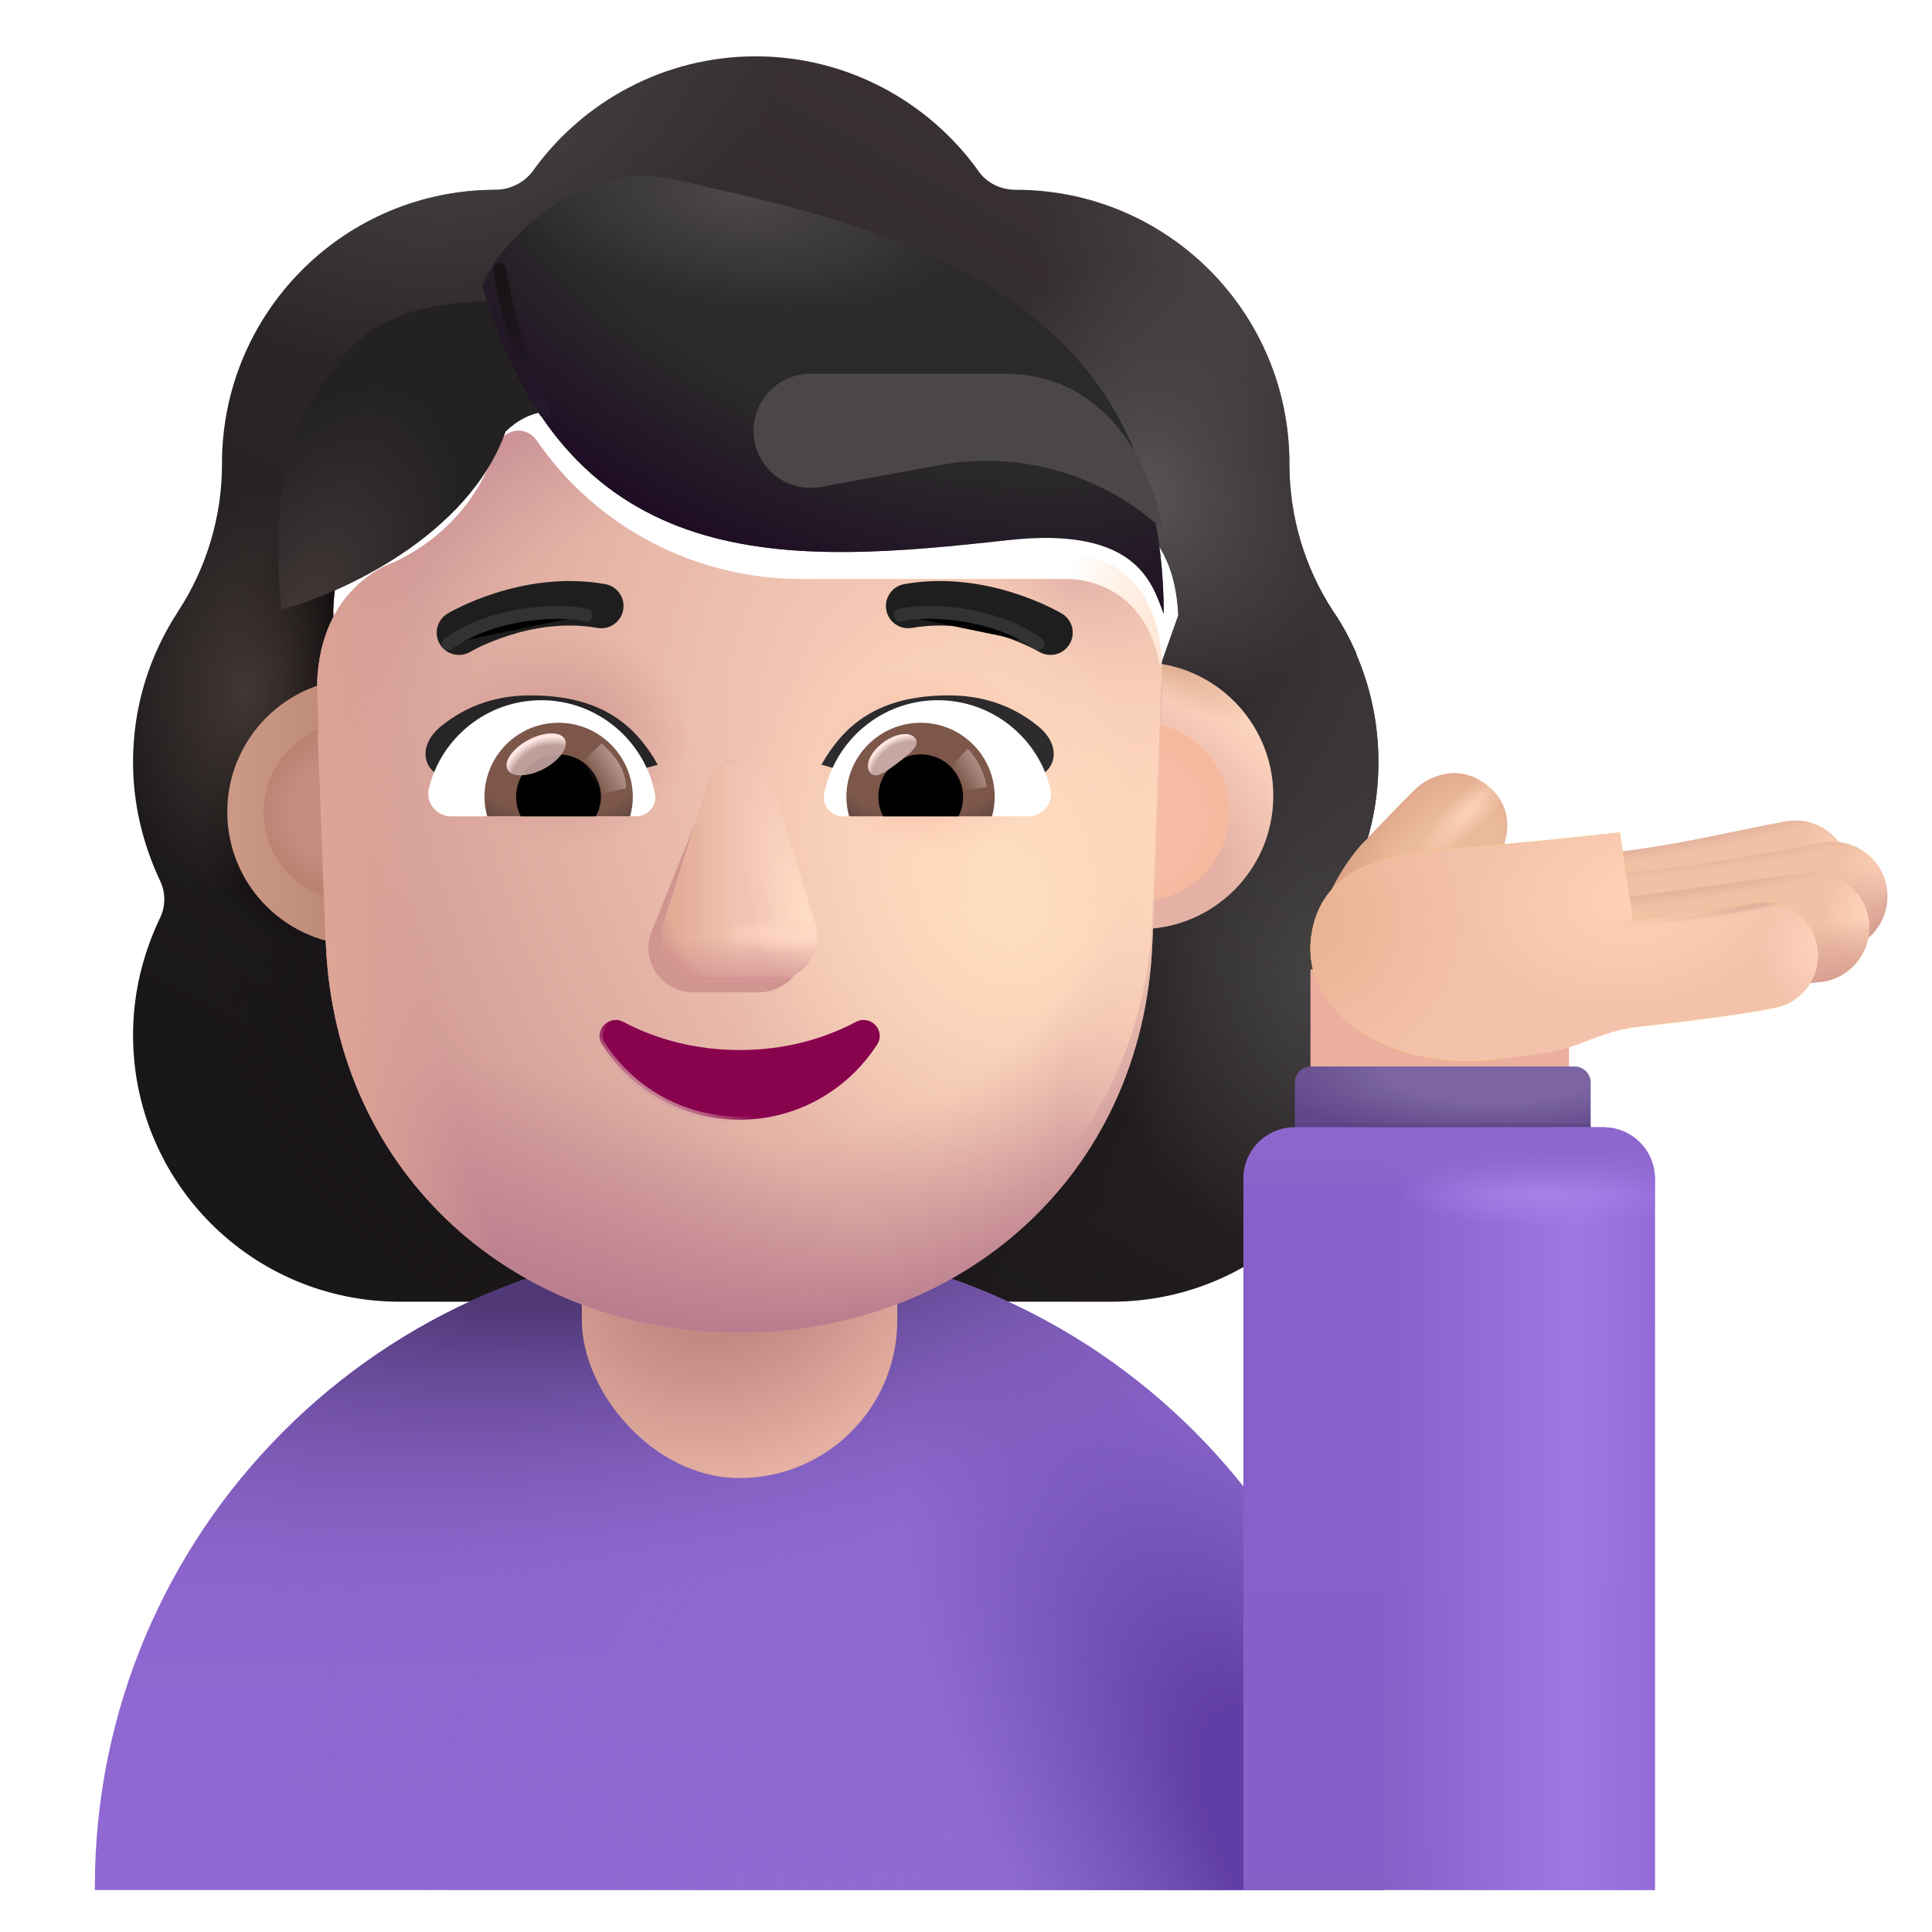 <svg viewBox="1 1 30 30" xmlns="http://www.w3.org/2000/svg">
<g filter="url(#filter0_i_4002_3802)">
<path fill-rule="evenodd" clip-rule="evenodd" d="M21.737 15.422C22.01 14.861 22.154 14.236 22.154 13.584C22.154 12.983 22.03 12.418 21.808 11.903H21.815C21.711 11.67 21.595 11.45 21.453 11.243L21.45 11.239C21.007 10.561 20.772 9.766 20.772 8.958V8.945C20.772 6.6 18.87 4.697 16.524 4.697C16.29 4.697 16.068 4.593 15.938 4.398C15.169 3.329 13.905 2.625 12.485 2.625C11.064 2.625 9.8 3.329 9.031 4.398C8.901 4.58 8.68 4.697 8.445 4.697C8.408 4.697 8.372 4.698 8.336 4.699C6.041 4.757 4.197 6.636 4.197 8.945V8.958C4.197 9.766 3.962 10.561 3.519 11.239L3.516 11.244C3.075 11.92 2.816 12.713 2.816 13.584C2.816 14.249 2.972 14.861 3.233 15.422C3.324 15.604 3.324 15.826 3.233 16.008C2.972 16.555 2.816 17.168 2.816 17.82C2.816 20.113 4.666 21.963 6.96 21.963H18.01C20.303 21.963 22.154 20.113 22.154 17.82C22.154 17.168 21.997 16.555 21.737 16.008C21.645 15.826 21.645 15.604 21.737 15.422ZM5.95 11.981H5.934L7.478 15.014C7.636 18.622 9.045 15.014 12.485 15.014C15.924 15.014 17.424 19.03 17.583 15.422L19.046 11.305C18.977 9.702 17.815 9.59 17.583 9.59H13.437C11.8 9.59 10.255 8.788 9.33 7.435C9.172 7.212 8.842 7.251 8.736 7.501L8.631 7.75C8.34 8.473 7.785 9.025 7.099 9.34C7.079 9.347 7.056 9.356 7.033 9.366C7.01 9.376 6.987 9.386 6.967 9.393C6.663 9.55 5.95 10.023 5.924 11.245L5.937 11.639L5.95 11.981Z" fill="url(#paint0_linear_4002_3802)"/>
<path fill-rule="evenodd" clip-rule="evenodd" d="M21.737 15.422C22.01 14.861 22.154 14.236 22.154 13.584C22.154 12.983 22.03 12.418 21.808 11.903H21.815C21.711 11.67 21.595 11.45 21.453 11.243L21.45 11.239C21.007 10.561 20.772 9.766 20.772 8.958V8.945C20.772 6.6 18.87 4.697 16.524 4.697C16.29 4.697 16.068 4.593 15.938 4.398C15.169 3.329 13.905 2.625 12.485 2.625C11.064 2.625 9.8 3.329 9.031 4.398C8.901 4.58 8.68 4.697 8.445 4.697C8.408 4.697 8.372 4.698 8.336 4.699C6.041 4.757 4.197 6.636 4.197 8.945V8.958C4.197 9.766 3.962 10.561 3.519 11.239L3.516 11.244C3.075 11.92 2.816 12.713 2.816 13.584C2.816 14.249 2.972 14.861 3.233 15.422C3.324 15.604 3.324 15.826 3.233 16.008C2.972 16.555 2.816 17.168 2.816 17.82C2.816 20.113 4.666 21.963 6.96 21.963H18.01C20.303 21.963 22.154 20.113 22.154 17.82C22.154 17.168 21.997 16.555 21.737 16.008C21.645 15.826 21.645 15.604 21.737 15.422ZM5.95 11.981H5.934L7.478 15.014C7.636 18.622 9.045 15.014 12.485 15.014C15.924 15.014 17.424 19.03 17.583 15.422L19.046 11.305C18.977 9.702 17.815 9.59 17.583 9.59H13.437C11.8 9.59 10.255 8.788 9.33 7.435C9.172 7.212 8.842 7.251 8.736 7.501L8.631 7.75C8.34 8.473 7.785 9.025 7.099 9.34C7.079 9.347 7.056 9.356 7.033 9.366C7.01 9.376 6.987 9.386 6.967 9.393C6.663 9.55 5.95 10.023 5.924 11.245L5.937 11.639L5.95 11.981Z" fill="url(#paint1_radial_4002_3802)"/>
<path fill-rule="evenodd" clip-rule="evenodd" d="M21.737 15.422C22.01 14.861 22.154 14.236 22.154 13.584C22.154 12.983 22.03 12.418 21.808 11.903H21.815C21.711 11.67 21.595 11.45 21.453 11.243L21.45 11.239C21.007 10.561 20.772 9.766 20.772 8.958V8.945C20.772 6.6 18.87 4.697 16.524 4.697C16.29 4.697 16.068 4.593 15.938 4.398C15.169 3.329 13.905 2.625 12.485 2.625C11.064 2.625 9.8 3.329 9.031 4.398C8.901 4.58 8.68 4.697 8.445 4.697C8.408 4.697 8.372 4.698 8.336 4.699C6.041 4.757 4.197 6.636 4.197 8.945V8.958C4.197 9.766 3.962 10.561 3.519 11.239L3.516 11.244C3.075 11.92 2.816 12.713 2.816 13.584C2.816 14.249 2.972 14.861 3.233 15.422C3.324 15.604 3.324 15.826 3.233 16.008C2.972 16.555 2.816 17.168 2.816 17.82C2.816 20.113 4.666 21.963 6.96 21.963H18.01C20.303 21.963 22.154 20.113 22.154 17.82C22.154 17.168 21.997 16.555 21.737 16.008C21.645 15.826 21.645 15.604 21.737 15.422ZM5.95 11.981H5.934L7.478 15.014C7.636 18.622 9.045 15.014 12.485 15.014C15.924 15.014 17.424 19.03 17.583 15.422L19.046 11.305C18.977 9.702 17.815 9.59 17.583 9.59H13.437C11.8 9.59 10.255 8.788 9.33 7.435C9.172 7.212 8.842 7.251 8.736 7.501L8.631 7.75C8.34 8.473 7.785 9.025 7.099 9.34C7.079 9.347 7.056 9.356 7.033 9.366C7.01 9.376 6.987 9.386 6.967 9.393C6.663 9.55 5.95 10.023 5.924 11.245L5.937 11.639L5.95 11.981Z" fill="url(#paint2_radial_4002_3802)"/>
<path fill-rule="evenodd" clip-rule="evenodd" d="M21.737 15.422C22.01 14.861 22.154 14.236 22.154 13.584C22.154 12.983 22.03 12.418 21.808 11.903H21.815C21.711 11.67 21.595 11.45 21.453 11.243L21.45 11.239C21.007 10.561 20.772 9.766 20.772 8.958V8.945C20.772 6.6 18.87 4.697 16.524 4.697C16.29 4.697 16.068 4.593 15.938 4.398C15.169 3.329 13.905 2.625 12.485 2.625C11.064 2.625 9.8 3.329 9.031 4.398C8.901 4.58 8.68 4.697 8.445 4.697C8.408 4.697 8.372 4.698 8.336 4.699C6.041 4.757 4.197 6.636 4.197 8.945V8.958C4.197 9.766 3.962 10.561 3.519 11.239L3.516 11.244C3.075 11.92 2.816 12.713 2.816 13.584C2.816 14.249 2.972 14.861 3.233 15.422C3.324 15.604 3.324 15.826 3.233 16.008C2.972 16.555 2.816 17.168 2.816 17.82C2.816 20.113 4.666 21.963 6.96 21.963H18.01C20.303 21.963 22.154 20.113 22.154 17.82C22.154 17.168 21.997 16.555 21.737 16.008C21.645 15.826 21.645 15.604 21.737 15.422ZM5.95 11.981H5.934L7.478 15.014C7.636 18.622 9.045 15.014 12.485 15.014C15.924 15.014 17.424 19.03 17.583 15.422L19.046 11.305C18.977 9.702 17.815 9.59 17.583 9.59H13.437C11.8 9.59 10.255 8.788 9.33 7.435C9.172 7.212 8.842 7.251 8.736 7.501L8.631 7.75C8.34 8.473 7.785 9.025 7.099 9.34C7.079 9.347 7.056 9.356 7.033 9.366C7.01 9.376 6.987 9.386 6.967 9.393C6.663 9.55 5.95 10.023 5.924 11.245L5.937 11.639L5.95 11.981Z" fill="url(#paint3_radial_4002_3802)"/>
<path fill-rule="evenodd" clip-rule="evenodd" d="M21.737 15.422C22.01 14.861 22.154 14.236 22.154 13.584C22.154 12.983 22.03 12.418 21.808 11.903H21.815C21.711 11.67 21.595 11.45 21.453 11.243L21.45 11.239C21.007 10.561 20.772 9.766 20.772 8.958V8.945C20.772 6.6 18.87 4.697 16.524 4.697C16.29 4.697 16.068 4.593 15.938 4.398C15.169 3.329 13.905 2.625 12.485 2.625C11.064 2.625 9.8 3.329 9.031 4.398C8.901 4.58 8.68 4.697 8.445 4.697C8.408 4.697 8.372 4.698 8.336 4.699C6.041 4.757 4.197 6.636 4.197 8.945V8.958C4.197 9.766 3.962 10.561 3.519 11.239L3.516 11.244C3.075 11.92 2.816 12.713 2.816 13.584C2.816 14.249 2.972 14.861 3.233 15.422C3.324 15.604 3.324 15.826 3.233 16.008C2.972 16.555 2.816 17.168 2.816 17.82C2.816 20.113 4.666 21.963 6.96 21.963H18.01C20.303 21.963 22.154 20.113 22.154 17.82C22.154 17.168 21.997 16.555 21.737 16.008C21.645 15.826 21.645 15.604 21.737 15.422ZM5.95 11.981H5.934L7.478 15.014C7.636 18.622 9.045 15.014 12.485 15.014C15.924 15.014 17.424 19.03 17.583 15.422L19.046 11.305C18.977 9.702 17.815 9.59 17.583 9.59H13.437C11.8 9.59 10.255 8.788 9.33 7.435C9.172 7.212 8.842 7.251 8.736 7.501L8.631 7.75C8.34 8.473 7.785 9.025 7.099 9.34C7.079 9.347 7.056 9.356 7.033 9.366C7.01 9.376 6.987 9.386 6.967 9.393C6.663 9.55 5.95 10.023 5.924 11.245L5.937 11.639L5.95 11.981Z" fill="url(#paint4_radial_4002_3802)"/>
<path fill-rule="evenodd" clip-rule="evenodd" d="M21.737 15.422C22.01 14.861 22.154 14.236 22.154 13.584C22.154 12.983 22.03 12.418 21.808 11.903H21.815C21.711 11.67 21.595 11.45 21.453 11.243L21.45 11.239C21.007 10.561 20.772 9.766 20.772 8.958V8.945C20.772 6.6 18.87 4.697 16.524 4.697C16.29 4.697 16.068 4.593 15.938 4.398C15.169 3.329 13.905 2.625 12.485 2.625C11.064 2.625 9.8 3.329 9.031 4.398C8.901 4.58 8.68 4.697 8.445 4.697C8.408 4.697 8.372 4.698 8.336 4.699C6.041 4.757 4.197 6.636 4.197 8.945V8.958C4.197 9.766 3.962 10.561 3.519 11.239L3.516 11.244C3.075 11.92 2.816 12.713 2.816 13.584C2.816 14.249 2.972 14.861 3.233 15.422C3.324 15.604 3.324 15.826 3.233 16.008C2.972 16.555 2.816 17.168 2.816 17.82C2.816 20.113 4.666 21.963 6.96 21.963H18.01C20.303 21.963 22.154 20.113 22.154 17.82C22.154 17.168 21.997 16.555 21.737 16.008C21.645 15.826 21.645 15.604 21.737 15.422ZM5.95 11.981H5.934L7.478 15.014C7.636 18.622 9.045 15.014 12.485 15.014C15.924 15.014 17.424 19.03 17.583 15.422L19.046 11.305C18.977 9.702 17.815 9.59 17.583 9.59H13.437C11.8 9.59 10.255 8.788 9.33 7.435C9.172 7.212 8.842 7.251 8.736 7.501L8.631 7.75C8.34 8.473 7.785 9.025 7.099 9.34C7.079 9.347 7.056 9.356 7.033 9.366C7.01 9.376 6.987 9.386 6.967 9.393C6.663 9.55 5.95 10.023 5.924 11.245L5.937 11.639L5.95 11.981Z" fill="url(#paint5_radial_4002_3802)"/>
<path fill-rule="evenodd" clip-rule="evenodd" d="M21.737 15.422C22.01 14.861 22.154 14.236 22.154 13.584C22.154 12.983 22.03 12.418 21.808 11.903H21.815C21.711 11.67 21.595 11.45 21.453 11.243L21.45 11.239C21.007 10.561 20.772 9.766 20.772 8.958V8.945C20.772 6.6 18.87 4.697 16.524 4.697C16.29 4.697 16.068 4.593 15.938 4.398C15.169 3.329 13.905 2.625 12.485 2.625C11.064 2.625 9.8 3.329 9.031 4.398C8.901 4.58 8.68 4.697 8.445 4.697C8.408 4.697 8.372 4.698 8.336 4.699C6.041 4.757 4.197 6.636 4.197 8.945V8.958C4.197 9.766 3.962 10.561 3.519 11.239L3.516 11.244C3.075 11.92 2.816 12.713 2.816 13.584C2.816 14.249 2.972 14.861 3.233 15.422C3.324 15.604 3.324 15.826 3.233 16.008C2.972 16.555 2.816 17.168 2.816 17.82C2.816 20.113 4.666 21.963 6.96 21.963H18.01C20.303 21.963 22.154 20.113 22.154 17.82C22.154 17.168 21.997 16.555 21.737 16.008C21.645 15.826 21.645 15.604 21.737 15.422ZM5.95 11.981H5.934L7.478 15.014C7.636 18.622 9.045 15.014 12.485 15.014C15.924 15.014 17.424 19.03 17.583 15.422L19.046 11.305C18.977 9.702 17.815 9.59 17.583 9.59H13.437C11.8 9.59 10.255 8.788 9.33 7.435C9.172 7.212 8.842 7.251 8.736 7.501L8.631 7.75C8.34 8.473 7.785 9.025 7.099 9.34C7.079 9.347 7.056 9.356 7.033 9.366C7.01 9.376 6.987 9.386 6.967 9.393C6.663 9.55 5.95 10.023 5.924 11.245L5.937 11.639L5.95 11.981Z" fill="url(#paint6_radial_4002_3802)"/>
<path fill-rule="evenodd" clip-rule="evenodd" d="M21.737 15.422C22.01 14.861 22.154 14.236 22.154 13.584C22.154 12.983 22.03 12.418 21.808 11.903H21.815C21.711 11.67 21.595 11.45 21.453 11.243L21.45 11.239C21.007 10.561 20.772 9.766 20.772 8.958V8.945C20.772 6.6 18.87 4.697 16.524 4.697C16.29 4.697 16.068 4.593 15.938 4.398C15.169 3.329 13.905 2.625 12.485 2.625C11.064 2.625 9.8 3.329 9.031 4.398C8.901 4.58 8.68 4.697 8.445 4.697C8.408 4.697 8.372 4.698 8.336 4.699C6.041 4.757 4.197 6.636 4.197 8.945V8.958C4.197 9.766 3.962 10.561 3.519 11.239L3.516 11.244C3.075 11.92 2.816 12.713 2.816 13.584C2.816 14.249 2.972 14.861 3.233 15.422C3.324 15.604 3.324 15.826 3.233 16.008C2.972 16.555 2.816 17.168 2.816 17.82C2.816 20.113 4.666 21.963 6.96 21.963H18.01C20.303 21.963 22.154 20.113 22.154 17.82C22.154 17.168 21.997 16.555 21.737 16.008C21.645 15.826 21.645 15.604 21.737 15.422ZM5.95 11.981H5.934L7.478 15.014C7.636 18.622 9.045 15.014 12.485 15.014C15.924 15.014 17.424 19.03 17.583 15.422L19.046 11.305C18.977 9.702 17.815 9.59 17.583 9.59H13.437C11.8 9.59 10.255 8.788 9.33 7.435C9.172 7.212 8.842 7.251 8.736 7.501L8.631 7.75C8.34 8.473 7.785 9.025 7.099 9.34C7.079 9.347 7.056 9.356 7.033 9.366C7.01 9.376 6.987 9.386 6.967 9.393C6.663 9.55 5.95 10.023 5.924 11.245L5.937 11.639L5.95 11.981Z" fill="url(#paint7_radial_4002_3802)"/>
<path fill-rule="evenodd" clip-rule="evenodd" d="M21.737 15.422C22.01 14.861 22.154 14.236 22.154 13.584C22.154 12.983 22.03 12.418 21.808 11.903H21.815C21.711 11.67 21.595 11.45 21.453 11.243L21.45 11.239C21.007 10.561 20.772 9.766 20.772 8.958V8.945C20.772 6.6 18.87 4.697 16.524 4.697C16.29 4.697 16.068 4.593 15.938 4.398C15.169 3.329 13.905 2.625 12.485 2.625C11.064 2.625 9.8 3.329 9.031 4.398C8.901 4.58 8.68 4.697 8.445 4.697C8.408 4.697 8.372 4.698 8.336 4.699C6.041 4.757 4.197 6.636 4.197 8.945V8.958C4.197 9.766 3.962 10.561 3.519 11.239L3.516 11.244C3.075 11.92 2.816 12.713 2.816 13.584C2.816 14.249 2.972 14.861 3.233 15.422C3.324 15.604 3.324 15.826 3.233 16.008C2.972 16.555 2.816 17.168 2.816 17.82C2.816 20.113 4.666 21.963 6.96 21.963H18.01C20.303 21.963 22.154 20.113 22.154 17.82C22.154 17.168 21.997 16.555 21.737 16.008C21.645 15.826 21.645 15.604 21.737 15.422ZM5.95 11.981H5.934L7.478 15.014C7.636 18.622 9.045 15.014 12.485 15.014C15.924 15.014 17.424 19.03 17.583 15.422L19.046 11.305C18.977 9.702 17.815 9.59 17.583 9.59H13.437C11.8 9.59 10.255 8.788 9.33 7.435C9.172 7.212 8.842 7.251 8.736 7.501L8.631 7.75C8.34 8.473 7.785 9.025 7.099 9.34C7.079 9.347 7.056 9.356 7.033 9.366C7.01 9.376 6.987 9.386 6.967 9.393C6.663 9.55 5.95 10.023 5.924 11.245L5.937 11.639L5.95 11.981Z" fill="url(#paint8_radial_4002_3802)"/>
<path fill-rule="evenodd" clip-rule="evenodd" d="M21.737 15.422C22.01 14.861 22.154 14.236 22.154 13.584C22.154 12.983 22.03 12.418 21.808 11.903H21.815C21.711 11.67 21.595 11.45 21.453 11.243L21.45 11.239C21.007 10.561 20.772 9.766 20.772 8.958V8.945C20.772 6.6 18.87 4.697 16.524 4.697C16.29 4.697 16.068 4.593 15.938 4.398C15.169 3.329 13.905 2.625 12.485 2.625C11.064 2.625 9.8 3.329 9.031 4.398C8.901 4.58 8.68 4.697 8.445 4.697C8.408 4.697 8.372 4.698 8.336 4.699C6.041 4.757 4.197 6.636 4.197 8.945V8.958C4.197 9.766 3.962 10.561 3.519 11.239L3.516 11.244C3.075 11.92 2.816 12.713 2.816 13.584C2.816 14.249 2.972 14.861 3.233 15.422C3.324 15.604 3.324 15.826 3.233 16.008C2.972 16.555 2.816 17.168 2.816 17.82C2.816 20.113 4.666 21.963 6.96 21.963H18.01C20.303 21.963 22.154 20.113 22.154 17.82C22.154 17.168 21.997 16.555 21.737 16.008C21.645 15.826 21.645 15.604 21.737 15.422ZM5.95 11.981H5.934L7.478 15.014C7.636 18.622 9.045 15.014 12.485 15.014C15.924 15.014 17.424 19.03 17.583 15.422L19.046 11.305C18.977 9.702 17.815 9.59 17.583 9.59H13.437C11.8 9.59 10.255 8.788 9.33 7.435C9.172 7.212 8.842 7.251 8.736 7.501L8.631 7.75C8.34 8.473 7.785 9.025 7.099 9.34C7.079 9.347 7.056 9.356 7.033 9.366C7.01 9.376 6.987 9.386 6.967 9.393C6.663 9.55 5.95 10.023 5.924 11.245L5.937 11.639L5.95 11.981Z" fill="url(#paint9_radial_4002_3802)"/>
<path fill-rule="evenodd" clip-rule="evenodd" d="M21.737 15.422C22.01 14.861 22.154 14.236 22.154 13.584C22.154 12.983 22.03 12.418 21.808 11.903H21.815C21.711 11.67 21.595 11.45 21.453 11.243L21.45 11.239C21.007 10.561 20.772 9.766 20.772 8.958V8.945C20.772 6.6 18.87 4.697 16.524 4.697C16.29 4.697 16.068 4.593 15.938 4.398C15.169 3.329 13.905 2.625 12.485 2.625C11.064 2.625 9.8 3.329 9.031 4.398C8.901 4.58 8.68 4.697 8.445 4.697C8.408 4.697 8.372 4.698 8.336 4.699C6.041 4.757 4.197 6.636 4.197 8.945V8.958C4.197 9.766 3.962 10.561 3.519 11.239L3.516 11.244C3.075 11.92 2.816 12.713 2.816 13.584C2.816 14.249 2.972 14.861 3.233 15.422C3.324 15.604 3.324 15.826 3.233 16.008C2.972 16.555 2.816 17.168 2.816 17.82C2.816 20.113 4.666 21.963 6.96 21.963H18.01C20.303 21.963 22.154 20.113 22.154 17.82C22.154 17.168 21.997 16.555 21.737 16.008C21.645 15.826 21.645 15.604 21.737 15.422ZM5.95 11.981H5.934L7.478 15.014C7.636 18.622 9.045 15.014 12.485 15.014C15.924 15.014 17.424 19.03 17.583 15.422L19.046 11.305C18.977 9.702 17.815 9.59 17.583 9.59H13.437C11.8 9.59 10.255 8.788 9.33 7.435C9.172 7.212 8.842 7.251 8.736 7.501L8.631 7.75C8.34 8.473 7.785 9.025 7.099 9.34C7.079 9.347 7.056 9.356 7.033 9.366C7.01 9.376 6.987 9.386 6.967 9.393C6.663 9.55 5.95 10.023 5.924 11.245L5.937 11.639L5.95 11.981Z" fill="url(#paint10_radial_4002_3802)"/>
</g>
<path d="M12.473 20.298C6.95 20.298 2.473 24.776 2.473 30.298V30.349H22.473V30.298C22.473 24.776 17.996 20.298 12.473 20.298Z" fill="url(#paint11_linear_4002_3802)"/>
<path d="M12.473 20.298C6.95 20.298 2.473 24.776 2.473 30.298V30.349H22.473V30.298C22.473 24.776 17.996 20.298 12.473 20.298Z" fill="url(#paint12_radial_4002_3802)"/>
<path d="M12.473 20.298C6.95 20.298 2.473 24.776 2.473 30.298V30.349H22.473V30.298C22.473 24.776 17.996 20.298 12.473 20.298Z" fill="url(#paint13_radial_4002_3802)"/>
<path d="M12.473 20.298C6.95 20.298 2.473 24.776 2.473 30.298V30.349H22.473V30.298C22.473 24.776 17.996 20.298 12.473 20.298Z" fill="url(#paint14_radial_4002_3802)"/>
<rect x="10.035" y="17.271" width="4.898" height="6.68" rx="2.449" fill="url(#paint15_radial_4002_3802)"/>
<rect x="21.349" y="16.052" width="4.015" height="2.016" fill="#EAAF9F"/>
<path d="M22.121 14.138C21.567 14.787 21.381 15.555 21.36 15.896L23.207 15.794L24.094 14.611C24.383 14.228 24.633 13.591 24.059 13.169C23.593 12.827 23.113 13.103 22.957 13.275C22.895 13.332 22.709 13.52 22.121 14.138Z" fill="url(#paint16_radial_4002_3802)"/>
<path d="M22.121 14.138C21.567 14.787 21.381 15.555 21.36 15.896L23.207 15.794L24.094 14.611C24.383 14.228 24.633 13.591 24.059 13.169C23.593 12.827 23.113 13.103 22.957 13.275C22.895 13.332 22.709 13.52 22.121 14.138Z" fill="url(#paint17_radial_4002_3802)"/>
<path d="M22.121 14.138C21.567 14.787 21.381 15.555 21.36 15.896L23.207 15.794L24.094 14.611C24.383 14.228 24.633 13.591 24.059 13.169C23.593 12.827 23.113 13.103 22.957 13.275C22.895 13.332 22.709 13.52 22.121 14.138Z" fill="url(#paint18_radial_4002_3802)"/>
<path fill-rule="evenodd" clip-rule="evenodd" d="M29.716 14.444C29.798 14.906 29.489 15.347 29.027 15.428C28.879 15.454 28.689 15.494 28.464 15.541C27.811 15.677 26.87 15.873 25.858 15.969C25.39 16.013 24.976 15.67 24.931 15.203C24.887 14.735 25.23 14.321 25.697 14.276C26.607 14.19 27.376 14.03 28.015 13.896C28.276 13.842 28.514 13.793 28.731 13.754C29.194 13.673 29.635 13.981 29.716 14.444Z" fill="#F1C1A6"/>
<path fill-rule="evenodd" clip-rule="evenodd" d="M29.716 14.444C29.798 14.906 29.489 15.347 29.027 15.428C28.879 15.454 28.689 15.494 28.464 15.541C27.811 15.677 26.87 15.873 25.858 15.969C25.39 16.013 24.976 15.67 24.931 15.203C24.887 14.735 25.23 14.321 25.697 14.276C26.607 14.19 27.376 14.03 28.015 13.896C28.276 13.842 28.514 13.793 28.731 13.754C29.194 13.673 29.635 13.981 29.716 14.444Z" fill="url(#paint19_radial_4002_3802)"/>
<path fill-rule="evenodd" clip-rule="evenodd" d="M29.716 14.444C29.798 14.906 29.489 15.347 29.027 15.428C28.879 15.454 28.689 15.494 28.464 15.541C27.811 15.677 26.87 15.873 25.858 15.969C25.39 16.013 24.976 15.67 24.931 15.203C24.887 14.735 25.23 14.321 25.697 14.276C26.607 14.19 27.376 14.03 28.015 13.896C28.276 13.842 28.514 13.793 28.731 13.754C29.194 13.673 29.635 13.981 29.716 14.444Z" fill="url(#paint20_linear_4002_3802)"/>
<path fill-rule="evenodd" clip-rule="evenodd" d="M29.716 14.444C29.798 14.906 29.489 15.347 29.027 15.428C28.879 15.454 28.689 15.494 28.464 15.541C27.811 15.677 26.87 15.873 25.858 15.969C25.39 16.013 24.976 15.67 24.931 15.203C24.887 14.735 25.23 14.321 25.697 14.276C26.607 14.19 27.376 14.03 28.015 13.896C28.276 13.842 28.514 13.793 28.731 13.754C29.194 13.673 29.635 13.981 29.716 14.444Z" fill="url(#paint21_radial_4002_3802)"/>
<path fill-rule="evenodd" clip-rule="evenodd" d="M30.294 14.772C30.376 15.234 30.067 15.675 29.605 15.757C29.485 15.778 29.347 15.804 29.192 15.833C28.53 15.957 27.566 16.137 26.459 16.242C25.992 16.287 25.577 15.944 25.533 15.476C25.489 15.009 25.832 14.594 26.299 14.55C27.319 14.453 28.188 14.291 28.851 14.167C29.017 14.136 29.17 14.107 29.309 14.082C29.772 14.001 30.213 14.309 30.294 14.772Z" fill="#F1C1A6"/>
<path fill-rule="evenodd" clip-rule="evenodd" d="M30.294 14.772C30.376 15.234 30.067 15.675 29.605 15.757C29.485 15.778 29.347 15.804 29.192 15.833C28.53 15.957 27.566 16.137 26.459 16.242C25.992 16.287 25.577 15.944 25.533 15.476C25.489 15.009 25.832 14.594 26.299 14.55C27.319 14.453 28.188 14.291 28.851 14.167C29.017 14.136 29.17 14.107 29.309 14.082C29.772 14.001 30.213 14.309 30.294 14.772Z" fill="url(#paint22_radial_4002_3802)"/>
<path fill-rule="evenodd" clip-rule="evenodd" d="M30.294 14.772C30.376 15.234 30.067 15.675 29.605 15.757C29.485 15.778 29.347 15.804 29.192 15.833C28.53 15.957 27.566 16.137 26.459 16.242C25.992 16.287 25.577 15.944 25.533 15.476C25.489 15.009 25.832 14.594 26.299 14.55C27.319 14.453 28.188 14.291 28.851 14.167C29.017 14.136 29.17 14.107 29.309 14.082C29.772 14.001 30.213 14.309 30.294 14.772Z" fill="url(#paint23_linear_4002_3802)"/>
<path fill-rule="evenodd" clip-rule="evenodd" d="M30.294 14.772C30.376 15.234 30.067 15.675 29.605 15.757C29.485 15.778 29.347 15.804 29.192 15.833C28.53 15.957 27.566 16.137 26.459 16.242C25.992 16.287 25.577 15.944 25.533 15.476C25.489 15.009 25.832 14.594 26.299 14.55C27.319 14.453 28.188 14.291 28.851 14.167C29.017 14.136 29.17 14.107 29.309 14.082C29.772 14.001 30.213 14.309 30.294 14.772Z" fill="url(#paint24_radial_4002_3802)"/>
<path fill-rule="evenodd" clip-rule="evenodd" d="M30.023 15.329C30.064 15.797 29.718 16.209 29.25 16.251C28.929 16.279 28.511 16.338 27.99 16.412L27.96 16.416C27.435 16.491 26.827 16.577 26.173 16.647C25.707 16.698 25.288 16.36 25.237 15.893C25.187 15.427 25.524 15.008 25.991 14.957C26.613 14.89 27.195 14.808 27.721 14.733C27.742 14.73 27.764 14.727 27.785 14.724C28.276 14.655 28.734 14.589 29.102 14.557C29.569 14.516 29.982 14.862 30.023 15.329Z" fill="#F1C1A6"/>
<path fill-rule="evenodd" clip-rule="evenodd" d="M30.023 15.329C30.064 15.797 29.718 16.209 29.25 16.251C28.929 16.279 28.511 16.338 27.99 16.412L27.96 16.416C27.435 16.491 26.827 16.577 26.173 16.647C25.707 16.698 25.288 16.36 25.237 15.893C25.187 15.427 25.524 15.008 25.991 14.957C26.613 14.89 27.195 14.808 27.721 14.733C27.742 14.73 27.764 14.727 27.785 14.724C28.276 14.655 28.734 14.589 29.102 14.557C29.569 14.516 29.982 14.862 30.023 15.329Z" fill="url(#paint25_radial_4002_3802)"/>
<path fill-rule="evenodd" clip-rule="evenodd" d="M30.023 15.329C30.064 15.797 29.718 16.209 29.25 16.251C28.929 16.279 28.511 16.338 27.99 16.412L27.96 16.416C27.435 16.491 26.827 16.577 26.173 16.647C25.707 16.698 25.288 16.36 25.237 15.893C25.187 15.427 25.524 15.008 25.991 14.957C26.613 14.89 27.195 14.808 27.721 14.733C27.742 14.73 27.764 14.727 27.785 14.724C28.276 14.655 28.734 14.589 29.102 14.557C29.569 14.516 29.982 14.862 30.023 15.329Z" fill="url(#paint26_linear_4002_3802)"/>
<path fill-rule="evenodd" clip-rule="evenodd" d="M30.023 15.329C30.064 15.797 29.718 16.209 29.25 16.251C28.929 16.279 28.511 16.338 27.99 16.412L27.96 16.416C27.435 16.491 26.827 16.577 26.173 16.647C25.707 16.698 25.288 16.36 25.237 15.893C25.187 15.427 25.524 15.008 25.991 14.957C26.613 14.89 27.195 14.808 27.721 14.733C27.742 14.73 27.764 14.727 27.785 14.724C28.276 14.655 28.734 14.589 29.102 14.557C29.569 14.516 29.982 14.862 30.023 15.329Z" fill="url(#paint27_radial_4002_3802)"/>
<g filter="url(#filter1_i_4002_3802)">
<path fill-rule="evenodd" clip-rule="evenodd" d="M25.66 14.279C25.332 14.315 24.89 14.364 24.063 14.434C23.988 14.44 23.911 14.446 23.834 14.452C22.775 14.535 21.561 14.63 21.368 15.797C21.169 17 22.551 17.939 24.199 17.752C24.793 17.684 25.066 17.598 25.374 17.501C25.617 17.424 25.882 17.341 26.341 17.254C27.258 17.151 28.1 17.047 28.575 16.945C29.021 16.849 29.305 16.411 29.209 15.965C29.114 15.52 28.675 15.236 28.23 15.332C27.861 15.411 27.177 15.498 26.356 15.591L26.153 14.228C25.992 14.242 25.844 14.258 25.66 14.279Z" fill="#FFCA37"/>
<path fill-rule="evenodd" clip-rule="evenodd" d="M25.66 14.279C25.332 14.315 24.89 14.364 24.063 14.434C23.988 14.44 23.911 14.446 23.834 14.452C22.775 14.535 21.561 14.63 21.368 15.797C21.169 17 22.551 17.939 24.199 17.752C24.793 17.684 25.066 17.598 25.374 17.501C25.617 17.424 25.882 17.341 26.341 17.254C27.258 17.151 28.1 17.047 28.575 16.945C29.021 16.849 29.305 16.411 29.209 15.965C29.114 15.52 28.675 15.236 28.23 15.332C27.861 15.411 27.177 15.498 26.356 15.591L26.153 14.228C25.992 14.242 25.844 14.258 25.66 14.279Z" fill="url(#paint28_radial_4002_3802)"/>
<path fill-rule="evenodd" clip-rule="evenodd" d="M25.66 14.279C25.332 14.315 24.89 14.364 24.063 14.434C23.988 14.44 23.911 14.446 23.834 14.452C22.775 14.535 21.561 14.63 21.368 15.797C21.169 17 22.551 17.939 24.199 17.752C24.793 17.684 25.066 17.598 25.374 17.501C25.617 17.424 25.882 17.341 26.341 17.254C27.258 17.151 28.1 17.047 28.575 16.945C29.021 16.849 29.305 16.411 29.209 15.965C29.114 15.52 28.675 15.236 28.23 15.332C27.861 15.411 27.177 15.498 26.356 15.591L26.153 14.228C25.992 14.242 25.844 14.258 25.66 14.279Z" fill="url(#paint29_radial_4002_3802)"/>
<path fill-rule="evenodd" clip-rule="evenodd" d="M25.66 14.279C25.332 14.315 24.89 14.364 24.063 14.434C23.988 14.44 23.911 14.446 23.834 14.452C22.775 14.535 21.561 14.63 21.368 15.797C21.169 17 22.551 17.939 24.199 17.752C24.793 17.684 25.066 17.598 25.374 17.501C25.617 17.424 25.882 17.341 26.341 17.254C27.258 17.151 28.1 17.047 28.575 16.945C29.021 16.849 29.305 16.411 29.209 15.965C29.114 15.52 28.675 15.236 28.23 15.332C27.861 15.411 27.177 15.498 26.356 15.591L26.153 14.228C25.992 14.242 25.844 14.258 25.66 14.279Z" fill="url(#paint30_linear_4002_3802)"/>
</g>
<g filter="url(#filter2_i_4002_3802)">
<path d="M25.66 14.279C25.332 14.315 24.891 14.364 24.063 14.434C23.988 14.44 23.911 14.446 23.834 14.452C22.775 14.535 21.561 14.63 21.368 15.797C21.169 17 22.551 17.939 24.2 17.752C24.793 17.684 25.073 17.657 25.381 17.559C25.624 17.483 25.882 17.341 26.341 17.254C27.258 17.151 28.1 17.047 28.575 16.945C29.021 16.849 29.305 16.411 29.209 15.965C29.114 15.52 28.675 15.236 28.23 15.332C27.861 15.411 27.177 15.498 26.356 15.591L26.153 14.228C25.992 14.242 25.844 14.258 25.66 14.279Z" fill="#F4C2AB"/>
<path d="M25.66 14.279C25.332 14.315 24.891 14.364 24.063 14.434C23.988 14.44 23.911 14.446 23.834 14.452C22.775 14.535 21.561 14.63 21.368 15.797C21.169 17 22.551 17.939 24.2 17.752C24.793 17.684 25.073 17.657 25.381 17.559C25.624 17.483 25.882 17.341 26.341 17.254C27.258 17.151 28.1 17.047 28.575 16.945C29.021 16.849 29.305 16.411 29.209 15.965C29.114 15.52 28.675 15.236 28.23 15.332C27.861 15.411 27.177 15.498 26.356 15.591L26.153 14.228C25.992 14.242 25.844 14.258 25.66 14.279Z" fill="url(#paint31_radial_4002_3802)"/>
<path d="M25.66 14.279C25.332 14.315 24.891 14.364 24.063 14.434C23.988 14.44 23.911 14.446 23.834 14.452C22.775 14.535 21.561 14.63 21.368 15.797C21.169 17 22.551 17.939 24.2 17.752C24.793 17.684 25.073 17.657 25.381 17.559C25.624 17.483 25.882 17.341 26.341 17.254C27.258 17.151 28.1 17.047 28.575 16.945C29.021 16.849 29.305 16.411 29.209 15.965C29.114 15.52 28.675 15.236 28.23 15.332C27.861 15.411 27.177 15.498 26.356 15.591L26.153 14.228C25.992 14.242 25.844 14.258 25.66 14.279Z" fill="url(#paint32_radial_4002_3802)"/>
<path d="M25.66 14.279C25.332 14.315 24.891 14.364 24.063 14.434C23.988 14.44 23.911 14.446 23.834 14.452C22.775 14.535 21.561 14.63 21.368 15.797C21.169 17 22.551 17.939 24.2 17.752C24.793 17.684 25.073 17.657 25.381 17.559C25.624 17.483 25.882 17.341 26.341 17.254C27.258 17.151 28.1 17.047 28.575 16.945C29.021 16.849 29.305 16.411 29.209 15.965C29.114 15.52 28.675 15.236 28.23 15.332C27.861 15.411 27.177 15.498 26.356 15.591L26.153 14.228C25.992 14.242 25.844 14.258 25.66 14.279Z" fill="url(#paint33_radial_4002_3802)"/>
<path d="M25.66 14.279C25.332 14.315 24.891 14.364 24.063 14.434C23.988 14.44 23.911 14.446 23.834 14.452C22.775 14.535 21.561 14.63 21.368 15.797C21.169 17 22.551 17.939 24.2 17.752C24.793 17.684 25.073 17.657 25.381 17.559C25.624 17.483 25.882 17.341 26.341 17.254C27.258 17.151 28.1 17.047 28.575 16.945C29.021 16.849 29.305 16.411 29.209 15.965C29.114 15.52 28.675 15.236 28.23 15.332C27.861 15.411 27.177 15.498 26.356 15.591L26.153 14.228C25.992 14.242 25.844 14.258 25.66 14.279Z" fill="url(#paint34_radial_4002_3802)"/>
</g>
<path d="M21.106 17.81C21.106 17.672 21.218 17.56 21.356 17.56H25.45C25.587 17.56 25.7 17.672 25.7 17.81V19.451H21.106V17.81Z" fill="url(#paint35_radial_4002_3802)"/>
<path d="M21.106 17.81C21.106 17.672 21.218 17.56 21.356 17.56H25.45C25.587 17.56 25.7 17.672 25.7 17.81V19.451H21.106V17.81Z" fill="url(#paint36_linear_4002_3802)"/>
<g filter="url(#filter3_i_4002_3802)">
<path d="M20.207 19.305C20.207 18.863 20.565 18.505 21.007 18.505H25.798C26.24 18.505 26.598 18.863 26.598 19.305V30.349H20.207V19.305Z" fill="url(#paint37_linear_4002_3802)"/>
<path d="M20.207 19.305C20.207 18.863 20.565 18.505 21.007 18.505H25.798C26.24 18.505 26.598 18.863 26.598 19.305V30.349H20.207V19.305Z" fill="url(#paint38_linear_4002_3802)"/>
<path d="M20.207 19.305C20.207 18.863 20.565 18.505 21.007 18.505H25.798C26.24 18.505 26.598 18.863 26.598 19.305V30.349H20.207V19.305Z" fill="url(#paint39_radial_4002_3802)"/>
<path d="M20.207 19.305C20.207 18.863 20.565 18.505 21.007 18.505H25.798C26.24 18.505 26.598 18.863 26.598 19.305V30.349H20.207V19.305Z" fill="url(#paint40_linear_4002_3802)"/>
</g>
<g filter="url(#filter4_i_4002_3802)">
<path d="M6.451 15.678C7.596 15.678 8.523 14.751 8.523 13.607C8.523 12.462 7.596 11.535 6.451 11.535C5.307 11.535 4.379 12.462 4.379 13.607C4.379 14.751 5.307 15.678 6.451 15.678Z" fill="url(#paint41_linear_4002_3802)"/>
</g>
<g filter="url(#filter5_i_4002_3802)">
<path d="M18.7 15.678C19.845 15.678 20.772 14.751 20.772 13.607C20.772 12.462 19.845 11.535 18.7 11.535C17.556 11.535 16.628 12.462 16.628 13.607C16.628 14.751 17.556 15.678 18.7 15.678Z" fill="url(#paint42_radial_4002_3802)"/>
<path d="M18.7 15.678C19.845 15.678 20.772 14.751 20.772 13.607C20.772 12.462 19.845 11.535 18.7 11.535C17.556 11.535 16.628 12.462 16.628 13.607C16.628 14.751 17.556 15.678 18.7 15.678Z" fill="url(#paint43_radial_4002_3802)"/>
</g>
<g filter="url(#filter6_f_4002_3802)">
<path d="M18.7 14.99C19.464 14.99 20.084 14.37 20.084 13.607C20.084 12.843 19.464 12.223 18.7 12.223C17.937 12.223 17.317 12.843 17.317 13.607C17.317 14.37 17.937 14.99 18.7 14.99Z" fill="#F6BCA5"/>
<path d="M18.7 14.99C19.464 14.99 20.084 14.37 20.084 13.607C20.084 12.843 19.464 12.223 18.7 12.223C17.937 12.223 17.317 12.843 17.317 13.607C17.317 14.37 17.937 14.99 18.7 14.99Z" fill="url(#paint44_radial_4002_3802)"/>
</g>
<g filter="url(#filter7_f_4002_3802)">
<path d="M6.476 14.99C7.24 14.99 7.859 14.37 7.859 13.607C7.859 12.843 7.24 12.223 6.476 12.223C5.712 12.223 5.093 12.843 5.093 13.607C5.093 14.37 5.712 14.99 6.476 14.99Z" fill="#C58C80"/>
<path d="M6.476 14.99C7.24 14.99 7.859 14.37 7.859 13.607C7.859 12.843 7.24 12.223 6.476 12.223C5.712 12.223 5.093 12.843 5.093 13.607C5.093 14.37 5.712 14.99 6.476 14.99Z" fill="url(#paint45_radial_4002_3802)"/>
</g>
<g filter="url(#filter8_i_4002_3802)">
<path d="M5.934 11.981H5.95L5.937 11.639L5.924 11.245C5.95 10.023 6.663 9.55 6.967 9.393C6.987 9.386 7.01 9.376 7.033 9.366C7.056 9.356 7.079 9.347 7.099 9.34C7.785 9.025 8.34 8.473 8.63 7.75L8.736 7.501C8.842 7.251 9.172 7.212 9.33 7.435C10.255 8.788 11.8 9.59 13.437 9.59H17.583C17.815 9.59 18.977 9.702 19.046 11.305L18.893 15.262C18.734 18.87 15.916 21.294 12.476 21.294C9.036 21.294 6.218 18.87 6.06 15.262L5.934 11.981Z" fill="url(#paint46_radial_4002_3802)"/>
<path d="M5.934 11.981H5.95L5.937 11.639L5.924 11.245C5.95 10.023 6.663 9.55 6.967 9.393C6.987 9.386 7.01 9.376 7.033 9.366C7.056 9.356 7.079 9.347 7.099 9.34C7.785 9.025 8.34 8.473 8.63 7.75L8.736 7.501C8.842 7.251 9.172 7.212 9.33 7.435C10.255 8.788 11.8 9.59 13.437 9.59H17.583C17.815 9.59 18.977 9.702 19.046 11.305L18.893 15.262C18.734 18.87 15.916 21.294 12.476 21.294C9.036 21.294 6.218 18.87 6.06 15.262L5.934 11.981Z" fill="url(#paint47_radial_4002_3802)"/>
<path d="M5.934 11.981H5.95L5.937 11.639L5.924 11.245C5.95 10.023 6.663 9.55 6.967 9.393C6.987 9.386 7.01 9.376 7.033 9.366C7.056 9.356 7.079 9.347 7.099 9.34C7.785 9.025 8.34 8.473 8.63 7.75L8.736 7.501C8.842 7.251 9.172 7.212 9.33 7.435C10.255 8.788 11.8 9.59 13.437 9.59H17.583C17.815 9.59 18.977 9.702 19.046 11.305L18.893 15.262C18.734 18.87 15.916 21.294 12.476 21.294C9.036 21.294 6.218 18.87 6.06 15.262L5.934 11.981Z" fill="url(#paint48_radial_4002_3802)"/>
<path d="M5.934 11.981H5.95L5.937 11.639L5.924 11.245C5.95 10.023 6.663 9.55 6.967 9.393C6.987 9.386 7.01 9.376 7.033 9.366C7.056 9.356 7.079 9.347 7.099 9.34C7.785 9.025 8.34 8.473 8.63 7.75L8.736 7.501C8.842 7.251 9.172 7.212 9.33 7.435C10.255 8.788 11.8 9.59 13.437 9.59H17.583C17.815 9.59 18.977 9.702 19.046 11.305L18.893 15.262C18.734 18.87 15.916 21.294 12.476 21.294C9.036 21.294 6.218 18.87 6.06 15.262L5.934 11.981Z" fill="url(#paint49_radial_4002_3802)"/>
<path d="M5.934 11.981H5.95L5.937 11.639L5.924 11.245C5.95 10.023 6.663 9.55 6.967 9.393C6.987 9.386 7.01 9.376 7.033 9.366C7.056 9.356 7.079 9.347 7.099 9.34C7.785 9.025 8.34 8.473 8.63 7.75L8.736 7.501C8.842 7.251 9.172 7.212 9.33 7.435C10.255 8.788 11.8 9.59 13.437 9.59H17.583C17.815 9.59 18.977 9.702 19.046 11.305L18.893 15.262C18.734 18.87 15.916 21.294 12.476 21.294C9.036 21.294 6.218 18.87 6.06 15.262L5.934 11.981Z" fill="url(#paint50_radial_4002_3802)"/>
<path d="M5.934 11.981H5.95L5.937 11.639L5.924 11.245C5.95 10.023 6.663 9.55 6.967 9.393C6.987 9.386 7.01 9.376 7.033 9.366C7.056 9.356 7.079 9.347 7.099 9.34C7.785 9.025 8.34 8.473 8.63 7.75L8.736 7.501C8.842 7.251 9.172 7.212 9.33 7.435C10.255 8.788 11.8 9.59 13.437 9.59H17.583C17.815 9.59 18.977 9.702 19.046 11.305L18.893 15.262C18.734 18.87 15.916 21.294 12.476 21.294C9.036 21.294 6.218 18.87 6.06 15.262L5.934 11.981Z" fill="url(#paint51_radial_4002_3802)"/>
<path d="M5.934 11.981H5.95L5.937 11.639L5.924 11.245C5.95 10.023 6.663 9.55 6.967 9.393C6.987 9.386 7.01 9.376 7.033 9.366C7.056 9.356 7.079 9.347 7.099 9.34C7.785 9.025 8.34 8.473 8.63 7.75L8.736 7.501C8.842 7.251 9.172 7.212 9.33 7.435C10.255 8.788 11.8 9.59 13.437 9.59H17.583C17.815 9.59 18.977 9.702 19.046 11.305L18.893 15.262C18.734 18.87 15.916 21.294 12.476 21.294C9.036 21.294 6.218 18.87 6.06 15.262L5.934 11.981Z" fill="url(#paint52_radial_4002_3802)"/>
</g>
<path d="M5.934 11.981H5.95L5.937 11.639L5.924 11.245C5.95 10.023 6.663 9.55 6.967 9.393C6.987 9.386 7.01 9.376 7.033 9.366C7.056 9.356 7.079 9.347 7.099 9.34C7.785 9.025 8.34 8.473 8.63 7.75L8.736 7.501C8.842 7.251 9.172 7.212 9.33 7.435C10.255 8.788 11.8 9.59 13.437 9.59H17.583C17.815 9.59 18.977 9.702 19.046 11.305L18.893 15.262C18.734 18.87 15.916 21.294 12.476 21.294C9.036 21.294 6.218 18.87 6.06 15.262L5.934 11.981Z" fill="url(#paint53_radial_4002_3802)"/>
<g filter="url(#filter9_f_4002_3802)">
<path d="M11.979 13.32L11.099 15.509C10.959 15.959 11.295 16.409 11.77 16.409H12.782C13.257 16.409 13.592 15.952 13.452 15.509L12.768 13.32C12.621 12.835 12.133 12.835 11.979 13.32Z" fill="#D19590"/>
</g>
<g filter="url(#filter10_f_4002_3802)">
<path d="M11.992 13.141L11.308 15.33C11.168 15.781 11.504 16.231 11.979 16.231H12.991C13.466 16.231 13.801 15.774 13.661 15.33L12.977 13.141C12.83 12.656 12.146 12.656 11.992 13.141Z" fill="#F1C4B2"/>
<path d="M11.992 13.141L11.308 15.33C11.168 15.781 11.504 16.231 11.979 16.231H12.991C13.466 16.231 13.801 15.774 13.661 15.33L12.977 13.141C12.83 12.656 12.146 12.656 11.992 13.141Z" fill="url(#paint54_radial_4002_3802)"/>
<path d="M11.992 13.141L11.308 15.33C11.168 15.781 11.504 16.231 11.979 16.231H12.991C13.466 16.231 13.801 15.774 13.661 15.33L12.977 13.141C12.83 12.656 12.146 12.656 11.992 13.141Z" fill="url(#paint55_linear_4002_3802)"/>
<path d="M11.992 13.141L11.308 15.33C11.168 15.781 11.504 16.231 11.979 16.231H12.991C13.466 16.231 13.801 15.774 13.661 15.33L12.977 13.141C12.83 12.656 12.146 12.656 11.992 13.141Z" fill="url(#paint56_linear_4002_3802)"/>
<path d="M11.992 13.141L11.308 15.33C11.168 15.781 11.504 16.231 11.979 16.231H12.991C13.466 16.231 13.801 15.774 13.661 15.33L12.977 13.141C12.83 12.656 12.146 12.656 11.992 13.141Z" fill="url(#paint57_radial_4002_3802)"/>
</g>
<path d="M11.992 13.141L11.308 15.33C11.168 15.781 11.504 16.231 11.979 16.231H12.991C13.466 16.231 13.801 15.774 13.661 15.33L12.977 13.141C12.83 12.656 12.146 12.656 11.992 13.141Z" fill="url(#paint58_linear_4002_3802)"/>
<path d="M11.992 13.141L11.308 15.33C11.168 15.781 11.504 16.231 11.979 16.231H12.991C13.466 16.231 13.801 15.774 13.661 15.33L12.977 13.141C12.83 12.656 12.146 12.656 11.992 13.141Z" fill="url(#paint59_radial_4002_3802)"/>
<path d="M10.678 16.867L10.678 16.867L10.677 16.867C10.564 16.808 10.446 16.845 10.376 16.921C10.306 16.996 10.279 17.116 10.351 17.222C10.802 17.921 11.589 18.387 12.485 18.387C13.381 18.387 14.167 17.921 14.619 17.221C14.69 17.113 14.664 16.993 14.593 16.918C14.522 16.843 14.405 16.809 14.292 16.867L14.292 16.867L14.292 16.867C13.769 17.146 13.154 17.305 12.485 17.305C11.822 17.305 11.2 17.146 10.678 16.867Z" fill="#88024E" stroke="url(#paint60_linear_4002_3802)" stroke-width="0.1"/>
<g filter="url(#filter11_i_4002_3802)">
<path d="M13.955 12.874C14.297 12.273 14.817 11.798 15.935 11.798C16.424 11.798 16.897 11.934 17.316 12.273C17.662 12.553 17.616 12.91 17.348 13.044L16.632 13.453C15.793 13.182 14.865 13.145 13.955 12.874Z" fill="#2D2B2E"/>
</g>
<g filter="url(#filter12_i_4002_3802)">
<path d="M11.014 12.874C10.673 12.273 10.153 11.798 9.035 11.798C8.545 11.798 8.073 11.934 7.653 12.273C7.307 12.553 7.354 12.91 7.622 13.044L8.338 13.453C9.177 13.182 10.105 13.145 11.014 12.874Z" fill="#272528"/>
</g>
<g filter="url(#filter13_i_4002_3802)">
<path d="M8.11 11.317L8.104 11.32C8.104 11.321 8.104 11.321 8.104 11.321C7.94 11.418 7.728 11.365 7.63 11.202C7.532 11.039 7.585 10.826 7.749 10.728L7.75 10.728L7.751 10.727L7.755 10.725L7.767 10.718C7.777 10.712 7.791 10.704 7.809 10.694C7.844 10.675 7.895 10.649 7.958 10.619C8.085 10.558 8.266 10.481 8.486 10.411C8.924 10.271 9.536 10.153 10.197 10.27C10.384 10.303 10.51 10.482 10.477 10.67C10.443 10.858 10.264 10.983 10.076 10.95C9.563 10.86 9.07 10.949 8.696 11.069C8.511 11.128 8.359 11.193 8.255 11.242C8.203 11.267 8.164 11.288 8.138 11.302C8.125 11.309 8.116 11.314 8.11 11.317Z" fill="#1E1E1E"/>
</g>
<g filter="url(#filter14_i_4002_3802)">
<path fill-rule="evenodd" clip-rule="evenodd" d="M17.29 10.728C17.29 10.728 17.29 10.728 17.112 11.024L17.29 10.728C17.453 10.826 17.506 11.039 17.408 11.202C17.31 11.365 17.099 11.418 16.935 11.321C16.935 11.321 16.935 11.321 16.934 11.321L16.929 11.317C16.923 11.314 16.914 11.309 16.901 11.302C16.875 11.288 16.835 11.267 16.783 11.242C16.679 11.193 16.528 11.128 16.342 11.069C15.969 10.949 15.476 10.86 14.962 10.95C14.774 10.983 14.595 10.858 14.562 10.67C14.529 10.482 14.654 10.303 14.842 10.27C15.503 10.153 16.115 10.271 16.552 10.411C16.773 10.481 16.953 10.558 17.08 10.619C17.144 10.649 17.194 10.675 17.23 10.694C17.247 10.704 17.262 10.712 17.271 10.718L17.284 10.725L17.287 10.727L17.289 10.728L17.29 10.728Z" fill="#1E1E1E"/>
</g>
<path d="M15.563 11.873C16.404 11.873 17.115 12.453 17.308 13.237C17.365 13.461 17.193 13.676 16.963 13.676H14.09C13.908 13.676 13.761 13.508 13.798 13.326C13.96 12.5 14.686 11.873 15.563 11.873Z" fill="white"/>
<path d="M15.297 12.223C15.934 12.223 16.446 12.741 16.446 13.373C16.446 13.477 16.43 13.582 16.404 13.676H14.184C14.158 13.576 14.143 13.477 14.143 13.373C14.143 12.741 14.66 12.223 15.297 12.223Z" fill="url(#paint61_radial_4002_3802)"/>
<path d="M14.639 13.373C14.639 13.007 14.931 12.714 15.297 12.714C15.663 12.714 15.955 13.007 15.955 13.373C15.955 13.482 15.929 13.587 15.882 13.676H14.717C14.665 13.587 14.639 13.482 14.639 13.373Z" fill="black"/>
<g filter="url(#filter15_f_4002_3802)">
<path d="M15.213 12.466C15.294 12.576 15.123 12.709 14.929 12.855C14.734 13 14.59 13.103 14.508 12.993C14.426 12.884 14.517 12.677 14.712 12.532C14.906 12.386 15.131 12.357 15.213 12.466Z" fill="#C7A7A3"/>
<path d="M15.213 12.466C15.294 12.576 15.123 12.709 14.929 12.855C14.734 13 14.59 13.103 14.508 12.993C14.426 12.884 14.517 12.677 14.712 12.532C14.906 12.386 15.131 12.357 15.213 12.466Z" fill="url(#paint62_radial_4002_3802)"/>
</g>
<g filter="url(#filter16_f_4002_3802)">
<path d="M16.32 13.221C16.278 12.924 16.104 12.7 16.023 12.626L15.688 12.993L15.839 13.287L16.32 13.221Z" fill="url(#paint63_linear_4002_3802)"/>
</g>
<path d="M9.406 11.873C8.565 11.873 7.855 12.453 7.661 13.237C7.604 13.461 7.776 13.676 8.006 13.676H10.879C11.062 13.676 11.208 13.508 11.171 13.326C11.009 12.5 10.278 11.873 9.406 11.873Z" fill="white"/>
<path d="M9.672 12.223C9.035 12.223 8.523 12.741 8.523 13.373C8.523 13.477 8.539 13.582 8.565 13.676H10.785C10.811 13.576 10.827 13.477 10.827 13.373C10.822 12.741 10.31 12.223 9.672 12.223Z" fill="url(#paint64_radial_4002_3802)"/>
<path d="M10.331 13.373C10.331 13.007 10.038 12.714 9.672 12.714C9.307 12.714 9.014 13.007 9.014 13.373C9.014 13.482 9.04 13.587 9.087 13.676H10.252C10.299 13.587 10.331 13.482 10.331 13.373Z" fill="black"/>
<g filter="url(#filter17_f_4002_3802)">
<path d="M10.722 13.238C10.722 12.866 10.42 12.619 10.339 12.544L9.967 12.903L10.196 13.368L10.722 13.238Z" fill="url(#paint65_linear_4002_3802)"/>
</g>
<g filter="url(#filter18_f_4002_3802)">
<ellipse cx="9.326" cy="12.714" rx="0.502" ry="0.254" transform="rotate(-27.914 9.326 12.714)" fill="#C7A7A3" fill-opacity="0.9"/>
<ellipse cx="9.326" cy="12.714" rx="0.502" ry="0.254" transform="rotate(-27.914 9.326 12.714)" fill="url(#paint66_radial_4002_3802)"/>
</g>
<g filter="url(#filter19_f_4002_3802)">
<path d="M14.982 10.552C15.397 10.45 16.43 10.501 17.12 10.995" stroke="#323233" stroke-width="0.2" stroke-linecap="round"/>
</g>
<g filter="url(#filter20_f_4002_3802)">
<path d="M10.101 10.552C9.685 10.45 8.653 10.501 7.962 10.995" stroke="#323233" stroke-width="0.2" stroke-linecap="round"/>
</g>
<g filter="url(#filter21_if_4002_3802)">
<path d="M5.957 5.896C6.686 5.124 8.064 5.123 8.701 5.238L9.211 6.9C8.885 6.85 8.595 6.965 8.351 7.202C7.774 8.825 5.789 9.72 4.869 9.965C4.678 8.044 5.01 6.9 5.957 5.896Z" fill="#232121"/>
<path d="M5.957 5.896C6.686 5.124 8.064 5.123 8.701 5.238L9.211 6.9C8.885 6.85 8.595 6.965 8.351 7.202C7.774 8.825 5.789 9.72 4.869 9.965C4.678 8.044 5.01 6.9 5.957 5.896Z" fill="url(#paint67_radial_4002_3802)"/>
</g>
<g filter="url(#filter22_if_4002_3802)">
<path d="M11.708 3.575C10.249 3.253 8.94 4.708 8.789 5.248C10.143 9.812 13.57 9.562 16.952 9.187C18.977 8.962 19.197 9.884 19.37 10.33C19.37 5.267 15.063 4.316 11.745 3.583L11.708 3.575Z" fill="#2A2A2A"/>
<path d="M11.708 3.575C10.249 3.253 8.94 4.708 8.789 5.248C10.143 9.812 13.57 9.562 16.952 9.187C18.977 8.962 19.197 9.884 19.37 10.33C19.37 5.267 15.063 4.316 11.745 3.583L11.708 3.575Z" fill="url(#paint68_radial_4002_3802)"/>
<path d="M11.708 3.575C10.249 3.253 8.94 4.708 8.789 5.248C10.143 9.812 13.57 9.562 16.952 9.187C18.977 8.962 19.197 9.884 19.37 10.33C19.37 5.267 15.063 4.316 11.745 3.583L11.708 3.575Z" fill="url(#paint69_radial_4002_3802)"/>
</g>
<g filter="url(#filter23_f_4002_3802)">
<path d="M8.762 5.183C8.792 5.496 9.064 6.672 9.463 7.384" stroke="url(#paint70_linear_4002_3802)" stroke-width="0.2" stroke-linecap="round"/>
</g>
<g filter="url(#filter24_f_4002_3802)">
<path d="M15.583 8.223L13.748 8.561C13.203 8.661 12.701 8.243 12.701 7.689C12.701 7.2 13.098 6.803 13.587 6.803H16.601C18.384 6.803 18.974 8.6 19.046 9.214C18.11 8.36 16.829 7.994 15.583 8.223Z" fill="#4B4648"/>
</g>
<defs>
<filter id="filter0_i_4002_3802" x="2.816" y="1.875" width="19.588" height="20.088" filterUnits="userSpaceOnUse" color-interpolation-filters="sRGB">
<feFlood flood-opacity="0" result="BackgroundImageFix"/>
<feBlend mode="normal" in="SourceGraphic" in2="BackgroundImageFix" result="shape"/>
<feColorMatrix in="SourceAlpha" type="matrix" values="0 0 0 0 0 0 0 0 0 0 0 0 0 0 0 0 0 0 127 0" result="hardAlpha"/>
<feOffset dx="0.25" dy="-0.75"/>
<feGaussianBlur stdDeviation="0.75"/>
<feComposite in2="hardAlpha" operator="arithmetic" k2="-1" k3="1"/>
<feColorMatrix type="matrix" values="0 0 0 0 0.122 0 0 0 0 0.071 0 0 0 0 0.165 0 0 0 1 0"/>
<feBlend mode="normal" in2="shape" result="effect1_innerShadow_4002_3802"/>
</filter>
<filter id="filter1_i_4002_3802" x="21.349" y="13.928" width="7.879" height="3.847" filterUnits="userSpaceOnUse" color-interpolation-filters="sRGB">
<feFlood flood-opacity="0" result="BackgroundImageFix"/>
<feBlend mode="normal" in="SourceGraphic" in2="BackgroundImageFix" result="shape"/>
<feColorMatrix in="SourceAlpha" type="matrix" values="0 0 0 0 0 0 0 0 0 0 0 0 0 0 0 0 0 0 127 0" result="hardAlpha"/>
<feOffset dy="-0.3"/>
<feGaussianBlur stdDeviation="0.3"/>
<feComposite in2="hardAlpha" operator="arithmetic" k2="-1" k3="1"/>
<feColorMatrix type="matrix" values="0 0 0 0 0.933 0 0 0 0 0.604 0 0 0 0 0.094 0 0 0 1 0"/>
<feBlend mode="normal" in2="shape" result="effect1_innerShadow_4002_3802"/>
</filter>
<filter id="filter2_i_4002_3802" x="21.349" y="13.928" width="7.879" height="3.847" filterUnits="userSpaceOnUse" color-interpolation-filters="sRGB">
<feFlood flood-opacity="0" result="BackgroundImageFix"/>
<feBlend mode="normal" in="SourceGraphic" in2="BackgroundImageFix" result="shape"/>
<feColorMatrix in="SourceAlpha" type="matrix" values="0 0 0 0 0 0 0 0 0 0 0 0 0 0 0 0 0 0 127 0" result="hardAlpha"/>
<feOffset dy="-0.3"/>
<feGaussianBlur stdDeviation="0.3"/>
<feComposite in2="hardAlpha" operator="arithmetic" k2="-1" k3="1"/>
<feColorMatrix type="matrix" values="0 0 0 0 0.914 0 0 0 0 0.675 0 0 0 0 0.62 0 0 0 1 0"/>
<feBlend mode="normal" in2="shape" result="effect1_innerShadow_4002_3802"/>
</filter>
<filter id="filter3_i_4002_3802" x="20.207" y="18.505" width="6.491" height="11.844" filterUnits="userSpaceOnUse" color-interpolation-filters="sRGB">
<feFlood flood-opacity="0" result="BackgroundImageFix"/>
<feBlend mode="normal" in="SourceGraphic" in2="BackgroundImageFix" result="shape"/>
<feColorMatrix in="SourceAlpha" type="matrix" values="0 0 0 0 0 0 0 0 0 0 0 0 0 0 0 0 0 0 127 0" result="hardAlpha"/>
<feOffset dx="0.1"/>
<feGaussianBlur stdDeviation="0.25"/>
<feComposite in2="hardAlpha" operator="arithmetic" k2="-1" k3="1"/>
<feColorMatrix type="matrix" values="0 0 0 0 0.42 0 0 0 0 0.29 0 0 0 0 0.62 0 0 0 1 0"/>
<feBlend mode="normal" in2="shape" result="effect1_innerShadow_4002_3802"/>
</filter>
<filter id="filter4_i_4002_3802" x="4.379" y="11.535" width="4.294" height="4.144" filterUnits="userSpaceOnUse" color-interpolation-filters="sRGB">
<feFlood flood-opacity="0" result="BackgroundImageFix"/>
<feBlend mode="normal" in="SourceGraphic" in2="BackgroundImageFix" result="shape"/>
<feColorMatrix in="SourceAlpha" type="matrix" values="0 0 0 0 0 0 0 0 0 0 0 0 0 0 0 0 0 0 127 0" result="hardAlpha"/>
<feOffset dx="0.15"/>
<feGaussianBlur stdDeviation="0.25"/>
<feComposite in2="hardAlpha" operator="arithmetic" k2="-1" k3="1"/>
<feColorMatrix type="matrix" values="0 0 0 0 0.894 0 0 0 0 0.682 0 0 0 0 0.6 0 0 0 1 0"/>
<feBlend mode="normal" in2="shape" result="effect1_innerShadow_4002_3802"/>
</filter>
<filter id="filter5_i_4002_3802" x="16.628" y="11.285" width="4.144" height="4.394" filterUnits="userSpaceOnUse" color-interpolation-filters="sRGB">
<feFlood flood-opacity="0" result="BackgroundImageFix"/>
<feBlend mode="normal" in="SourceGraphic" in2="BackgroundImageFix" result="shape"/>
<feColorMatrix in="SourceAlpha" type="matrix" values="0 0 0 0 0 0 0 0 0 0 0 0 0 0 0 0 0 0 127 0" result="hardAlpha"/>
<feOffset dy="-0.25"/>
<feGaussianBlur stdDeviation="0.25"/>
<feComposite in2="hardAlpha" operator="arithmetic" k2="-1" k3="1"/>
<feColorMatrix type="matrix" values="0 0 0 0 0.784 0 0 0 0 0.573 0 0 0 0 0.514 0 0 0 1 0"/>
<feBlend mode="normal" in2="shape" result="effect1_innerShadow_4002_3802"/>
</filter>
<filter id="filter6_f_4002_3802" x="16.817" y="11.723" width="3.766" height="3.766" filterUnits="userSpaceOnUse" color-interpolation-filters="sRGB">
<feFlood flood-opacity="0" result="BackgroundImageFix"/>
<feBlend mode="normal" in="SourceGraphic" in2="BackgroundImageFix" result="shape"/>
<feGaussianBlur stdDeviation="0.25" result="effect1_foregroundBlur_4002_3802"/>
</filter>
<filter id="filter7_f_4002_3802" x="4.693" y="11.823" width="3.566" height="3.566" filterUnits="userSpaceOnUse" color-interpolation-filters="sRGB">
<feFlood flood-opacity="0" result="BackgroundImageFix"/>
<feBlend mode="normal" in="SourceGraphic" in2="BackgroundImageFix" result="shape"/>
<feGaussianBlur stdDeviation="0.2" result="effect1_foregroundBlur_4002_3802"/>
</filter>
<filter id="filter8_i_4002_3802" x="5.924" y="7.288" width="13.122" height="14.405" filterUnits="userSpaceOnUse" color-interpolation-filters="sRGB">
<feFlood flood-opacity="0" result="BackgroundImageFix"/>
<feBlend mode="normal" in="SourceGraphic" in2="BackgroundImageFix" result="shape"/>
<feColorMatrix in="SourceAlpha" type="matrix" values="0 0 0 0 0 0 0 0 0 0 0 0 0 0 0 0 0 0 127 0" result="hardAlpha"/>
<feOffset dy="0.4"/>
<feGaussianBlur stdDeviation="0.3"/>
<feComposite in2="hardAlpha" operator="arithmetic" k2="-1" k3="1"/>
<feColorMatrix type="matrix" values="0 0 0 0 0.808 0 0 0 0 0.592 0 0 0 0 0.525 0 0 0 1 0"/>
<feBlend mode="normal" in2="shape" result="effect1_innerShadow_4002_3802"/>
</filter>
<filter id="filter9_f_4002_3802" x="10.567" y="12.456" width="3.417" height="4.453" filterUnits="userSpaceOnUse" color-interpolation-filters="sRGB">
<feFlood flood-opacity="0" result="BackgroundImageFix"/>
<feBlend mode="normal" in="SourceGraphic" in2="BackgroundImageFix" result="shape"/>
<feGaussianBlur stdDeviation="0.25" result="effect1_foregroundBlur_4002_3802"/>
</filter>
<filter id="filter10_f_4002_3802" x="11.026" y="12.528" width="2.917" height="3.953" filterUnits="userSpaceOnUse" color-interpolation-filters="sRGB">
<feFlood flood-opacity="0" result="BackgroundImageFix"/>
<feBlend mode="normal" in="SourceGraphic" in2="BackgroundImageFix" result="shape"/>
<feGaussianBlur stdDeviation="0.125" result="effect1_foregroundBlur_4002_3802"/>
</filter>
<filter id="filter11_i_4002_3802" x="13.755" y="11.798" width="3.807" height="1.655" filterUnits="userSpaceOnUse" color-interpolation-filters="sRGB">
<feFlood flood-opacity="0" result="BackgroundImageFix"/>
<feBlend mode="normal" in="SourceGraphic" in2="BackgroundImageFix" result="shape"/>
<feColorMatrix in="SourceAlpha" type="matrix" values="0 0 0 0 0 0 0 0 0 0 0 0 0 0 0 0 0 0 127 0" result="hardAlpha"/>
<feOffset dx="-0.2"/>
<feGaussianBlur stdDeviation="0.2"/>
<feComposite in2="hardAlpha" operator="arithmetic" k2="-1" k3="1"/>
<feColorMatrix type="matrix" values="0 0 0 0 0.094 0 0 0 0 0.067 0 0 0 0 0.118 0 0 0 1 0"/>
<feBlend mode="normal" in2="shape" result="effect1_innerShadow_4002_3802"/>
</filter>
<filter id="filter12_i_4002_3802" x="7.407" y="11.798" width="3.807" height="1.655" filterUnits="userSpaceOnUse" color-interpolation-filters="sRGB">
<feFlood flood-opacity="0" result="BackgroundImageFix"/>
<feBlend mode="normal" in="SourceGraphic" in2="BackgroundImageFix" result="shape"/>
<feColorMatrix in="SourceAlpha" type="matrix" values="0 0 0 0 0 0 0 0 0 0 0 0 0 0 0 0 0 0 127 0" result="hardAlpha"/>
<feOffset dx="0.2"/>
<feGaussianBlur stdDeviation="0.125"/>
<feComposite in2="hardAlpha" operator="arithmetic" k2="-1" k3="1"/>
<feColorMatrix type="matrix" values="0 0 0 0 0.086 0 0 0 0 0.055 0 0 0 0 0.114 0 0 0 1 0"/>
<feBlend mode="normal" in2="shape" result="effect1_innerShadow_4002_3802"/>
</filter>
<filter id="filter13_i_4002_3802" x="7.581" y="10.022" width="3.101" height="1.347" filterUnits="userSpaceOnUse" color-interpolation-filters="sRGB">
<feFlood flood-opacity="0" result="BackgroundImageFix"/>
<feBlend mode="normal" in="SourceGraphic" in2="BackgroundImageFix" result="shape"/>
<feColorMatrix in="SourceAlpha" type="matrix" values="0 0 0 0 0 0 0 0 0 0 0 0 0 0 0 0 0 0 127 0" result="hardAlpha"/>
<feOffset dx="0.2" dy="-0.2"/>
<feGaussianBlur stdDeviation="0.15"/>
<feComposite in2="hardAlpha" operator="arithmetic" k2="-1" k3="1"/>
<feColorMatrix type="matrix" values="0 0 0 0 0.043 0 0 0 0 0.024 0 0 0 0 0.031 0 0 0 1 0"/>
<feBlend mode="normal" in2="shape" result="effect1_innerShadow_4002_3802"/>
</filter>
<filter id="filter14_i_4002_3802" x="14.557" y="10.022" width="3.101" height="1.347" filterUnits="userSpaceOnUse" color-interpolation-filters="sRGB">
<feFlood flood-opacity="0" result="BackgroundImageFix"/>
<feBlend mode="normal" in="SourceGraphic" in2="BackgroundImageFix" result="shape"/>
<feColorMatrix in="SourceAlpha" type="matrix" values="0 0 0 0 0 0 0 0 0 0 0 0 0 0 0 0 0 0 127 0" result="hardAlpha"/>
<feOffset dx="0.2" dy="-0.2"/>
<feGaussianBlur stdDeviation="0.15"/>
<feComposite in2="hardAlpha" operator="arithmetic" k2="-1" k3="1"/>
<feColorMatrix type="matrix" values="0 0 0 0 0.043 0 0 0 0 0.024 0 0 0 0 0.031 0 0 0 1 0"/>
<feBlend mode="normal" in2="shape" result="effect1_innerShadow_4002_3802"/>
</filter>
<filter id="filter15_f_4002_3802" x="14.378" y="12.3" width="0.956" height="0.839" filterUnits="userSpaceOnUse" color-interpolation-filters="sRGB">
<feFlood flood-opacity="0" result="BackgroundImageFix"/>
<feBlend mode="normal" in="SourceGraphic" in2="BackgroundImageFix" result="shape"/>
<feGaussianBlur stdDeviation="0.05" result="effect1_foregroundBlur_4002_3802"/>
</filter>
<filter id="filter16_f_4002_3802" x="15.488" y="12.425" width="1.033" height="1.061" filterUnits="userSpaceOnUse" color-interpolation-filters="sRGB">
<feFlood flood-opacity="0" result="BackgroundImageFix"/>
<feBlend mode="normal" in="SourceGraphic" in2="BackgroundImageFix" result="shape"/>
<feGaussianBlur stdDeviation="0.1" result="effect1_foregroundBlur_4002_3802"/>
</filter>
<filter id="filter17_f_4002_3802" x="9.767" y="12.344" width="1.155" height="1.224" filterUnits="userSpaceOnUse" color-interpolation-filters="sRGB">
<feFlood flood-opacity="0" result="BackgroundImageFix"/>
<feBlend mode="normal" in="SourceGraphic" in2="BackgroundImageFix" result="shape"/>
<feGaussianBlur stdDeviation="0.1" result="effect1_foregroundBlur_4002_3802"/>
</filter>
<filter id="filter18_f_4002_3802" x="8.766" y="12.29" width="1.118" height="0.85" filterUnits="userSpaceOnUse" color-interpolation-filters="sRGB">
<feFlood flood-opacity="0" result="BackgroundImageFix"/>
<feBlend mode="normal" in="SourceGraphic" in2="BackgroundImageFix" result="shape"/>
<feGaussianBlur stdDeviation="0.05" result="effect1_foregroundBlur_4002_3802"/>
</filter>
<filter id="filter19_f_4002_3802" x="14.682" y="10.209" width="2.738" height="1.086" filterUnits="userSpaceOnUse" color-interpolation-filters="sRGB">
<feFlood flood-opacity="0" result="BackgroundImageFix"/>
<feBlend mode="normal" in="SourceGraphic" in2="BackgroundImageFix" result="shape"/>
<feGaussianBlur stdDeviation="0.1" result="effect1_foregroundBlur_4002_3802"/>
</filter>
<filter id="filter20_f_4002_3802" x="7.662" y="10.209" width="2.738" height="1.086" filterUnits="userSpaceOnUse" color-interpolation-filters="sRGB">
<feFlood flood-opacity="0" result="BackgroundImageFix"/>
<feBlend mode="normal" in="SourceGraphic" in2="BackgroundImageFix" result="shape"/>
<feGaussianBlur stdDeviation="0.1" result="effect1_foregroundBlur_4002_3802"/>
</filter>
<filter id="filter21_if_4002_3802" x="4.518" y="4.883" width="5.193" height="5.581" filterUnits="userSpaceOnUse" color-interpolation-filters="sRGB">
<feFlood flood-opacity="0" result="BackgroundImageFix"/>
<feBlend mode="normal" in="SourceGraphic" in2="BackgroundImageFix" result="shape"/>
<feColorMatrix in="SourceAlpha" type="matrix" values="0 0 0 0 0 0 0 0 0 0 0 0 0 0 0 0 0 0 127 0" result="hardAlpha"/>
<feOffset dx="0.5" dy="0.5"/>
<feGaussianBlur stdDeviation="0.5"/>
<feComposite in2="hardAlpha" operator="arithmetic" k2="-1" k3="1"/>
<feColorMatrix type="matrix" values="0 0 0 0 0.353 0 0 0 0 0.341 0 0 0 0 0.341 0 0 0 1 0"/>
<feBlend mode="normal" in2="shape" result="effect1_innerShadow_4002_3802"/>
<feGaussianBlur stdDeviation="0.15" result="effect2_foregroundBlur_4002_3802"/>
</filter>
<filter id="filter22_if_4002_3802" x="8.489" y="3.279" width="11.131" height="7.301" filterUnits="userSpaceOnUse" color-interpolation-filters="sRGB">
<feFlood flood-opacity="0" result="BackgroundImageFix"/>
<feBlend mode="normal" in="SourceGraphic" in2="BackgroundImageFix" result="shape"/>
<feColorMatrix in="SourceAlpha" type="matrix" values="0 0 0 0 0 0 0 0 0 0 0 0 0 0 0 0 0 0 127 0" result="hardAlpha"/>
<feOffset dx="-0.3" dy="0.2"/>
<feGaussianBlur stdDeviation="0.4"/>
<feComposite in2="hardAlpha" operator="arithmetic" k2="-1" k3="1"/>
<feColorMatrix type="matrix" values="0 0 0 0 0.345 0 0 0 0 0.329 0 0 0 0 0.333 0 0 0 1 0"/>
<feBlend mode="normal" in2="shape" result="effect1_innerShadow_4002_3802"/>
<feGaussianBlur stdDeviation="0.125" result="effect2_foregroundBlur_4002_3802"/>
</filter>
<filter id="filter23_f_4002_3802" x="8.462" y="4.883" width="1.301" height="2.801" filterUnits="userSpaceOnUse" color-interpolation-filters="sRGB">
<feFlood flood-opacity="0" result="BackgroundImageFix"/>
<feBlend mode="normal" in="SourceGraphic" in2="BackgroundImageFix" result="shape"/>
<feGaussianBlur stdDeviation="0.1" result="effect1_foregroundBlur_4002_3802"/>
</filter>
<filter id="filter24_f_4002_3802" x="11.701" y="5.803" width="8.344" height="4.41" filterUnits="userSpaceOnUse" color-interpolation-filters="sRGB">
<feFlood flood-opacity="0" result="BackgroundImageFix"/>
<feBlend mode="normal" in="SourceGraphic" in2="BackgroundImageFix" result="shape"/>
<feGaussianBlur stdDeviation="0.5" result="effect1_foregroundBlur_4002_3802"/>
</filter>
<linearGradient id="paint0_linear_4002_3802" x1="18.528" y1="4.654" x2="9.765" y2="20.884" gradientUnits="userSpaceOnUse">
<stop stop-color="#393134"/>
<stop offset="1" stop-color="#1A1718"/>
</linearGradient>
<radialGradient id="paint1_radial_4002_3802" cx="0" cy="0" r="1" gradientUnits="userSpaceOnUse" gradientTransform="translate(12.096 16.827) rotate(97.539) scale(5.922 7.397)">
<stop offset="0.591" stop-color="#171418"/>
<stop offset="1" stop-color="#171418" stop-opacity="0"/>
</radialGradient>
<radialGradient id="paint2_radial_4002_3802" cx="0" cy="0" r="1" gradientUnits="userSpaceOnUse" gradientTransform="translate(8.47 17.172) rotate(146.004) scale(4.478 5.883)">
<stop offset="0.258" stop-color="#181518"/>
<stop offset="1" stop-color="#181518" stop-opacity="0"/>
</radialGradient>
<radialGradient id="paint3_radial_4002_3802" cx="0" cy="0" r="1" gradientUnits="userSpaceOnUse" gradientTransform="translate(6.247 13.892) rotate(127.405) scale(2.771 2.128)">
<stop offset="0.334" stop-color="#040101"/>
<stop offset="1" stop-color="#040101" stop-opacity="0"/>
</radialGradient>
<radialGradient id="paint4_radial_4002_3802" cx="0" cy="0" r="1" gradientUnits="userSpaceOnUse" gradientTransform="translate(6.83 11.28) rotate(121.43) scale(3.187 2.245)">
<stop offset="0.321" stop-color="#040002"/>
<stop offset="1" stop-color="#040002" stop-opacity="0"/>
</radialGradient>
<radialGradient id="paint5_radial_4002_3802" cx="0" cy="0" r="1" gradientUnits="userSpaceOnUse" gradientTransform="translate(7.952 3.23) rotate(62.272) scale(3.804 5.28)">
<stop stop-color="#474445"/>
<stop offset="1" stop-color="#474445" stop-opacity="0"/>
</radialGradient>
<radialGradient id="paint6_radial_4002_3802" cx="0" cy="0" r="1" gradientUnits="userSpaceOnUse" gradientTransform="translate(19.995 5.906) rotate(134.998) scale(2.625 3.668)">
<stop stop-color="#4A4446"/>
<stop offset="1" stop-color="#4A4446" stop-opacity="0"/>
</radialGradient>
<radialGradient id="paint7_radial_4002_3802" cx="0" cy="0" r="1" gradientUnits="userSpaceOnUse" gradientTransform="translate(22.154 12.51) rotate(163.779) scale(2.472 5.156)">
<stop stop-color="#3B3638"/>
<stop offset="1" stop-color="#3B3638" stop-opacity="0"/>
</radialGradient>
<radialGradient id="paint8_radial_4002_3802" cx="0" cy="0" r="1" gradientUnits="userSpaceOnUse" gradientTransform="translate(21.377 16.913) rotate(165.963) scale(3.737 4.761)">
<stop stop-color="#464444"/>
<stop offset="1" stop-color="#464444" stop-opacity="0"/>
</radialGradient>
<radialGradient id="paint9_radial_4002_3802" cx="0" cy="0" r="1" gradientUnits="userSpaceOnUse" gradientTransform="translate(18.578 9.376) rotate(-108.843) scale(3.606 2.852)">
<stop stop-color="#575455"/>
<stop offset="1" stop-color="#575455" stop-opacity="0"/>
</radialGradient>
<radialGradient id="paint10_radial_4002_3802" cx="0" cy="0" r="1" gradientUnits="userSpaceOnUse" gradientTransform="translate(4.576 12.464) rotate(5.988) scale(1.947 3.155)">
<stop stop-color="#413733"/>
<stop offset="1" stop-color="#413733" stop-opacity="0"/>
</radialGradient>
<linearGradient id="paint11_linear_4002_3802" x1="12.473" y1="30.864" x2="12.473" y2="25.958" gradientUnits="userSpaceOnUse">
<stop stop-color="#9069D4"/>
<stop offset="1" stop-color="#8D66CE"/>
</linearGradient>
<radialGradient id="paint12_radial_4002_3802" cx="0" cy="0" r="1" gradientUnits="userSpaceOnUse" gradientTransform="translate(21.5 29.708) rotate(-128.9) scale(14.375 17.745)">
<stop offset="0.195" stop-color="#8E6BD1"/>
<stop offset="1" stop-color="#8E6BD1" stop-opacity="0"/>
</radialGradient>
<radialGradient id="paint13_radial_4002_3802" cx="0" cy="0" r="1" gradientUnits="userSpaceOnUse" gradientTransform="translate(10.812 19.208) rotate(80.311) scale(6.499 15.384)">
<stop offset="0.302" stop-color="#503876"/>
<stop offset="1" stop-color="#8460BF" stop-opacity="0"/>
</radialGradient>
<radialGradient id="paint14_radial_4002_3802" cx="0" cy="0" r="1" gradientUnits="userSpaceOnUse" gradientTransform="translate(21.231 29.738) rotate(-120.904) scale(9.577 4.336)">
<stop offset="0.27" stop-color="#613EA5"/>
<stop offset="1" stop-color="#6C4DA8" stop-opacity="0"/>
</radialGradient>
<radialGradient id="paint15_radial_4002_3802" cx="0" cy="0" r="1" gradientUnits="userSpaceOnUse" gradientTransform="translate(12.194 20.611) rotate(61.369) scale(4.113 4.82)">
<stop offset="0.288" stop-color="#C48983"/>
<stop offset="0.826" stop-color="#E7B2A4"/>
</radialGradient>
<radialGradient id="paint16_radial_4002_3802" cx="0" cy="0" r="1" gradientUnits="userSpaceOnUse" gradientTransform="translate(24.027 13.361) rotate(134.371) scale(1.637 0.303)">
<stop stop-color="#FFD6BB"/>
<stop offset="1" stop-color="#EBB99C"/>
</radialGradient>
<radialGradient id="paint17_radial_4002_3802" cx="0" cy="0" r="1" gradientUnits="userSpaceOnUse" gradientTransform="translate(23.226 15.587) rotate(-70.927) scale(3.108 1.582)">
<stop offset="0.676" stop-color="#DEA689" stop-opacity="0"/>
<stop offset="1" stop-color="#DEA689"/>
</radialGradient>
<radialGradient id="paint18_radial_4002_3802" cx="0" cy="0" r="1" gradientUnits="userSpaceOnUse" gradientTransform="translate(23.926 14.919) rotate(97.815) scale(0.804 1.227)">
<stop offset="0.27" stop-color="#FDCEB3"/>
<stop offset="1" stop-color="#FDCEB3" stop-opacity="0"/>
</radialGradient>
<radialGradient id="paint19_radial_4002_3802" cx="0" cy="0" r="1" gradientUnits="userSpaceOnUse" gradientTransform="translate(29.729 14.425) rotate(166.27) scale(0.713 0.904)">
<stop stop-color="#FFD4BC"/>
<stop offset="1" stop-color="#FFD4BC" stop-opacity="0"/>
</radialGradient>
<linearGradient id="paint20_linear_4002_3802" x1="27.732" y1="15.973" x2="27.599" y2="14.716" gradientUnits="userSpaceOnUse">
<stop offset="0.217" stop-color="#D79E92"/>
<stop offset="1" stop-color="#D79E92" stop-opacity="0"/>
</linearGradient>
<radialGradient id="paint21_radial_4002_3802" cx="0" cy="0" r="1" gradientUnits="userSpaceOnUse" gradientTransform="translate(27.268 13.903) rotate(79.38) scale(0.326 3.206)">
<stop stop-color="#DDA695"/>
<stop offset="1" stop-color="#DDA695" stop-opacity="0"/>
</radialGradient>
<radialGradient id="paint22_radial_4002_3802" cx="0" cy="0" r="1" gradientUnits="userSpaceOnUse" gradientTransform="translate(30.307 14.736) rotate(166.531) scale(0.709 0.882)">
<stop stop-color="#FFD4BC"/>
<stop offset="1" stop-color="#FFD4BC" stop-opacity="0"/>
</radialGradient>
<linearGradient id="paint23_linear_4002_3802" x1="28.643" y1="16.309" x2="28.192" y2="15.024" gradientUnits="userSpaceOnUse">
<stop offset="0.217" stop-color="#D79E92"/>
<stop offset="1" stop-color="#D79E92" stop-opacity="0"/>
</linearGradient>
<radialGradient id="paint24_radial_4002_3802" cx="0" cy="0" r="1" gradientUnits="userSpaceOnUse" gradientTransform="translate(27.874 14.164) rotate(81.586) scale(0.303 3.039)">
<stop stop-color="#DDA695"/>
<stop offset="1" stop-color="#DDA695" stop-opacity="0"/>
</radialGradient>
<radialGradient id="paint25_radial_4002_3802" cx="0" cy="0" r="1" gradientUnits="userSpaceOnUse" gradientTransform="translate(30.026 15.197) rotate(167.039) scale(0.71 0.852)">
<stop stop-color="#FFD4BC"/>
<stop offset="1" stop-color="#FFD4BC" stop-opacity="0"/>
</radialGradient>
<linearGradient id="paint26_linear_4002_3802" x1="28.032" y1="16.652" x2="27.914" y2="15.47" gradientUnits="userSpaceOnUse">
<stop offset="0.217" stop-color="#D79E92"/>
<stop offset="1" stop-color="#D79E92" stop-opacity="0"/>
</linearGradient>
<radialGradient id="paint27_radial_4002_3802" cx="0" cy="0" r="1" gradientUnits="userSpaceOnUse" gradientTransform="translate(27.585 14.645) rotate(81.249) scale(0.292 3.046)">
<stop stop-color="#DDA695"/>
<stop offset="1" stop-color="#DDA695" stop-opacity="0"/>
</radialGradient>
<radialGradient id="paint28_radial_4002_3802" cx="0" cy="0" r="1" gradientUnits="userSpaceOnUse" gradientTransform="translate(29.228 15.941) rotate(169.423) scale(0.9 1.068)">
<stop stop-color="#FFDC47"/>
<stop offset="1" stop-color="#FFDC47" stop-opacity="0"/>
</radialGradient>
<radialGradient id="paint29_radial_4002_3802" cx="0" cy="0" r="1" gradientUnits="userSpaceOnUse" gradientTransform="translate(27.406 15.477) rotate(81.573) scale(0.213 1.765)">
<stop offset="0.382" stop-color="#E4B833"/>
<stop offset="1" stop-color="#E4B833" stop-opacity="0"/>
</radialGradient>
<linearGradient id="paint30_linear_4002_3802" x1="24.679" y1="17.102" x2="26.273" y2="16.79" gradientUnits="userSpaceOnUse">
<stop offset="0.585" stop-color="#FFCA38"/>
<stop offset="1" stop-color="#FFCA38" stop-opacity="0"/>
</linearGradient>
<radialGradient id="paint31_radial_4002_3802" cx="0" cy="0" r="1" gradientUnits="userSpaceOnUse" gradientTransform="translate(29.307 16.002) rotate(173.821) scale(0.97 1.023)">
<stop stop-color="#FFD3BF"/>
<stop offset="1" stop-color="#FFD3BF" stop-opacity="0"/>
</radialGradient>
<radialGradient id="paint32_radial_4002_3802" cx="0" cy="0" r="1" gradientUnits="userSpaceOnUse" gradientTransform="translate(27.428 15.465) rotate(81.87) scale(0.11 1.48)">
<stop stop-color="#E9B4A0"/>
<stop offset="1" stop-color="#886658" stop-opacity="0"/>
<stop offset="1" stop-color="#E9B4A0" stop-opacity="0"/>
</radialGradient>
<radialGradient id="paint33_radial_4002_3802" cx="0" cy="0" r="1" gradientUnits="userSpaceOnUse" gradientTransform="translate(21.038 15.512) rotate(17.232) scale(3.059 2.835)">
<stop stop-color="#E9B091"/>
<stop offset="1" stop-color="#E9B091" stop-opacity="0"/>
</radialGradient>
<radialGradient id="paint34_radial_4002_3802" cx="0" cy="0" r="1" gradientUnits="userSpaceOnUse" gradientTransform="translate(26.378 15.2) rotate(171.469) scale(2.528 1.735)">
<stop stop-color="#FFD2B6"/>
<stop offset="1" stop-color="#FFD2B6" stop-opacity="0"/>
</radialGradient>
<radialGradient id="paint35_radial_4002_3802" cx="0" cy="0" r="1" gradientUnits="userSpaceOnUse" gradientTransform="translate(24.195 17.649) rotate(90) scale(1.055 3.667)">
<stop offset="0.441" stop-color="#7C65A2"/>
<stop offset="1" stop-color="#604789"/>
</radialGradient>
<linearGradient id="paint36_linear_4002_3802" x1="23.574" y1="18.601" x2="23.574" y2="18.426" gradientUnits="userSpaceOnUse">
<stop offset="0.316" stop-color="#533B7C"/>
<stop offset="1" stop-color="#533B7C" stop-opacity="0"/>
</linearGradient>
<linearGradient id="paint37_linear_4002_3802" x1="24.445" y1="19.665" x2="24.445" y2="38.977" gradientUnits="userSpaceOnUse">
<stop stop-color="#8860CB"/>
<stop offset="0.621" stop-color="#8560C7"/>
</linearGradient>
<linearGradient id="paint38_linear_4002_3802" x1="27.859" y1="29.192" x2="22.432" y2="29.192" gradientUnits="userSpaceOnUse">
<stop stop-color="#9F77E5" stop-opacity="0"/>
<stop offset="0.458" stop-color="#9F77E5"/>
<stop offset="1" stop-color="#9F77E5" stop-opacity="0"/>
</linearGradient>
<radialGradient id="paint39_radial_4002_3802" cx="0" cy="0" r="1" gradientUnits="userSpaceOnUse" gradientTransform="translate(24.812 19.489) rotate(180) scale(2.188 0.578)">
<stop stop-color="#A681E6"/>
<stop offset="1" stop-color="#A681E6" stop-opacity="0"/>
</radialGradient>
<linearGradient id="paint40_linear_4002_3802" x1="23.403" y1="18.505" x2="23.403" y2="19.54" gradientUnits="userSpaceOnUse">
<stop offset="0.366" stop-color="#8D67CD"/>
<stop offset="1" stop-color="#8D67CD" stop-opacity="0"/>
</linearGradient>
<linearGradient id="paint41_linear_4002_3802" x1="4.379" y1="13.719" x2="8.19" y2="13.719" gradientUnits="userSpaceOnUse">
<stop stop-color="#CC9987"/>
<stop offset="1" stop-color="#AC7864"/>
</linearGradient>
<radialGradient id="paint42_radial_4002_3802" cx="0" cy="0" r="1" gradientUnits="userSpaceOnUse" gradientTransform="translate(18.29 14.863) rotate(-48.104) scale(3.523 4.301)">
<stop offset="0.444" stop-color="#E5B1A5"/>
<stop offset="0.944" stop-color="#FFD8C1"/>
</radialGradient>
<radialGradient id="paint43_radial_4002_3802" cx="0" cy="0" r="1" gradientUnits="userSpaceOnUse" gradientTransform="translate(19.013 11.442) rotate(29.271) scale(1.942 0.549)">
<stop stop-color="#DBA98B"/>
<stop offset="1" stop-color="#DBA98B" stop-opacity="0"/>
</radialGradient>
<radialGradient id="paint44_radial_4002_3802" cx="0" cy="0" r="1" gradientUnits="userSpaceOnUse" gradientTransform="translate(18.139 13.751) rotate(-4.254) scale(1.95 1.524)">
<stop offset="0.719" stop-color="#F4B89E" stop-opacity="0"/>
<stop offset="1" stop-color="#F5B99D"/>
</radialGradient>
<radialGradient id="paint45_radial_4002_3802" cx="0" cy="0" r="1" gradientUnits="userSpaceOnUse" gradientTransform="translate(6.56 13.607) rotate(180) scale(1.554 1.226)">
<stop offset="0.667" stop-color="#BC8272" stop-opacity="0"/>
<stop offset="1" stop-color="#BC8272"/>
</radialGradient>
<radialGradient id="paint46_radial_4002_3802" cx="0" cy="0" r="1" gradientUnits="userSpaceOnUse" gradientTransform="translate(16.166 12.914) rotate(155.244) scale(9.222 12.343)">
<stop stop-color="#FFD7BF"/>
<stop offset="1" stop-color="#D59F97"/>
</radialGradient>
<radialGradient id="paint47_radial_4002_3802" cx="0" cy="0" r="1" gradientUnits="userSpaceOnUse" gradientTransform="translate(16.672 14.668) rotate(172.574) scale(4.494 4.961)">
<stop stop-color="#FFDEBF"/>
<stop offset="1" stop-color="#FFDEBF" stop-opacity="0"/>
</radialGradient>
<radialGradient id="paint48_radial_4002_3802" cx="0" cy="0" r="1" gradientUnits="userSpaceOnUse" gradientTransform="translate(9.42 22.352) rotate(-70.959) scale(5.16 6.547)">
<stop stop-color="#B87C92"/>
<stop offset="1" stop-color="#B87C92" stop-opacity="0"/>
</radialGradient>
<radialGradient id="paint49_radial_4002_3802" cx="0" cy="0" r="1" gradientUnits="userSpaceOnUse" gradientTransform="translate(12.654 13.39) rotate(90) scale(7.904 9.149)">
<stop offset="0.62" stop-color="#CD949B" stop-opacity="0"/>
<stop offset="1" stop-color="#B87C8D"/>
</radialGradient>
<radialGradient id="paint50_radial_4002_3802" cx="0" cy="0" r="1" gradientUnits="userSpaceOnUse" gradientTransform="translate(14.816 15.143) rotate(168.897) scale(9.062 15.601)">
<stop offset="0.795" stop-color="#E2A895" stop-opacity="0"/>
<stop offset="1" stop-color="#E2A895"/>
</radialGradient>
<radialGradient id="paint51_radial_4002_3802" cx="0" cy="0" r="1" gradientUnits="userSpaceOnUse" gradientTransform="translate(15.448 12.376) rotate(-90) scale(1.482 1.819)">
<stop stop-color="#F6BAA9"/>
<stop offset="1" stop-color="#F6BAA9" stop-opacity="0"/>
</radialGradient>
<radialGradient id="paint52_radial_4002_3802" cx="0" cy="0" r="1" gradientUnits="userSpaceOnUse" gradientTransform="translate(9.811 12.081) rotate(-90) scale(1.69 1.937)">
<stop stop-color="#D09790"/>
<stop offset="1" stop-color="#D09790" stop-opacity="0"/>
</radialGradient>
<radialGradient id="paint53_radial_4002_3802" cx="0" cy="0" r="1" gradientUnits="userSpaceOnUse" gradientTransform="translate(19.046 14.291) rotate(180) scale(1.655 8.3)">
<stop stop-color="#FFD8BC"/>
<stop offset="1" stop-color="#FFD8BC" stop-opacity="0"/>
</radialGradient>
<radialGradient id="paint54_radial_4002_3802" cx="0" cy="0" r="1" gradientUnits="userSpaceOnUse" gradientTransform="translate(13.495 15.227) rotate(-102.564) scale(2.696 0.831)">
<stop offset="0.017" stop-color="#FFDCC5"/>
<stop offset="1" stop-color="#FFDCC5" stop-opacity="0"/>
</radialGradient>
<linearGradient id="paint55_linear_4002_3802" x1="11.276" y1="15.321" x2="12.485" y2="15.321" gradientUnits="userSpaceOnUse">
<stop stop-color="#DFA791"/>
<stop offset="1" stop-color="#DFA791" stop-opacity="0"/>
</linearGradient>
<linearGradient id="paint56_linear_4002_3802" x1="12.485" y1="16.349" x2="12.485" y2="15.564" gradientUnits="userSpaceOnUse">
<stop stop-color="#D29394"/>
<stop offset="1" stop-color="#D29394" stop-opacity="0"/>
</linearGradient>
<radialGradient id="paint57_radial_4002_3802" cx="0" cy="0" r="1" gradientUnits="userSpaceOnUse" gradientTransform="translate(13.186 15.499) rotate(-180) scale(1.004 0.281)">
<stop stop-color="#FFD6C2"/>
<stop offset="1" stop-color="#FFD6C2" stop-opacity="0"/>
</radialGradient>
<linearGradient id="paint58_linear_4002_3802" x1="12.585" y1="16.316" x2="12.585" y2="16.136" gradientUnits="userSpaceOnUse">
<stop stop-color="#CC8C8D"/>
<stop offset="1" stop-color="#CC8C8D" stop-opacity="0"/>
</linearGradient>
<radialGradient id="paint59_radial_4002_3802" cx="0" cy="0" r="1" gradientUnits="userSpaceOnUse" gradientTransform="translate(12.97 14.733) rotate(145.529) scale(2.142 2.574)">
<stop offset="0.778" stop-color="#CC8C8D" stop-opacity="0"/>
<stop offset="1" stop-color="#CC8C8D"/>
</radialGradient>
<linearGradient id="paint60_linear_4002_3802" x1="11.114" y1="18.165" x2="11.708" y2="17.247" gradientUnits="userSpaceOnUse">
<stop stop-color="#D9A4A4"/>
<stop offset="0.663" stop-color="#D9A4A4" stop-opacity="0"/>
</linearGradient>
<radialGradient id="paint61_radial_4002_3802" cx="0" cy="0" r="1" gradientUnits="userSpaceOnUse" gradientTransform="translate(15.294 12.838) rotate(90) scale(1.045 1.662)">
<stop offset="0.802" stop-color="#7D574A"/>
<stop offset="1" stop-color="#694B43"/>
<stop offset="1" stop-color="#804D49"/>
<stop offset="1" stop-color="#664944"/>
</radialGradient>
<radialGradient id="paint62_radial_4002_3802" cx="0" cy="0" r="1" gradientUnits="userSpaceOnUse" gradientTransform="translate(15.001 12.946) rotate(-127.812) scale(0.487 0.671)">
<stop offset="0.766" stop-color="#FFE6E2" stop-opacity="0"/>
<stop offset="0.966" stop-color="#FFE6E2"/>
</radialGradient>
<linearGradient id="paint63_linear_4002_3802" x1="16.296" y1="12.907" x2="15.892" y2="13.156" gradientUnits="userSpaceOnUse">
<stop stop-color="#B4948D"/>
<stop offset="1" stop-color="#B4948D" stop-opacity="0"/>
</linearGradient>
<radialGradient id="paint64_radial_4002_3802" cx="0" cy="0" r="1" gradientUnits="userSpaceOnUse" gradientTransform="translate(9.675 12.838) rotate(90) scale(1.045 1.662)">
<stop offset="0.802" stop-color="#7D574A"/>
<stop offset="1" stop-color="#694B43"/>
<stop offset="1" stop-color="#804D49"/>
<stop offset="1" stop-color="#664944"/>
</radialGradient>
<linearGradient id="paint65_linear_4002_3802" x1="10.633" y1="12.907" x2="10.229" y2="13.156" gradientUnits="userSpaceOnUse">
<stop stop-color="#B4948D"/>
<stop offset="1" stop-color="#B4948D" stop-opacity="0"/>
</linearGradient>
<radialGradient id="paint66_radial_4002_3802" cx="0" cy="0" r="1" gradientUnits="userSpaceOnUse" gradientTransform="translate(9.306 13.12) rotate(-90.897) scale(0.636 0.765)">
<stop offset="0.766" stop-color="#FFE6E2" stop-opacity="0"/>
<stop offset="0.966" stop-color="#FFE6E2"/>
</radialGradient>
<radialGradient id="paint67_radial_4002_3802" cx="0" cy="0" r="1" gradientUnits="userSpaceOnUse" gradientTransform="translate(5.199 10.107) rotate(-65.391) scale(3.902 1.996)">
<stop stop-color="#433838"/>
<stop offset="1" stop-color="#433838" stop-opacity="0"/>
</radialGradient>
<radialGradient id="paint68_radial_4002_3802" cx="0" cy="0" r="1" gradientUnits="userSpaceOnUse" gradientTransform="translate(14.945 3.402) rotate(115.684) scale(6.274 10.258)">
<stop offset="0.639" stop-color="#1F0D24" stop-opacity="0"/>
<stop offset="1" stop-color="#1F0D24"/>
</radialGradient>
<radialGradient id="paint69_radial_4002_3802" cx="0" cy="0" r="1" gradientUnits="userSpaceOnUse" gradientTransform="translate(12.755 3.878) rotate(98.746) scale(1.781 3.832)">
<stop stop-color="#4C4749"/>
<stop offset="1" stop-color="#4C4749" stop-opacity="0"/>
</radialGradient>
<linearGradient id="paint70_linear_4002_3802" x1="8.762" y1="5.625" x2="9.463" y2="7.266" gradientUnits="userSpaceOnUse">
<stop stop-color="#1A1316"/>
<stop offset="1" stop-color="#24182D"/>
</linearGradient>
</defs>
</svg>
